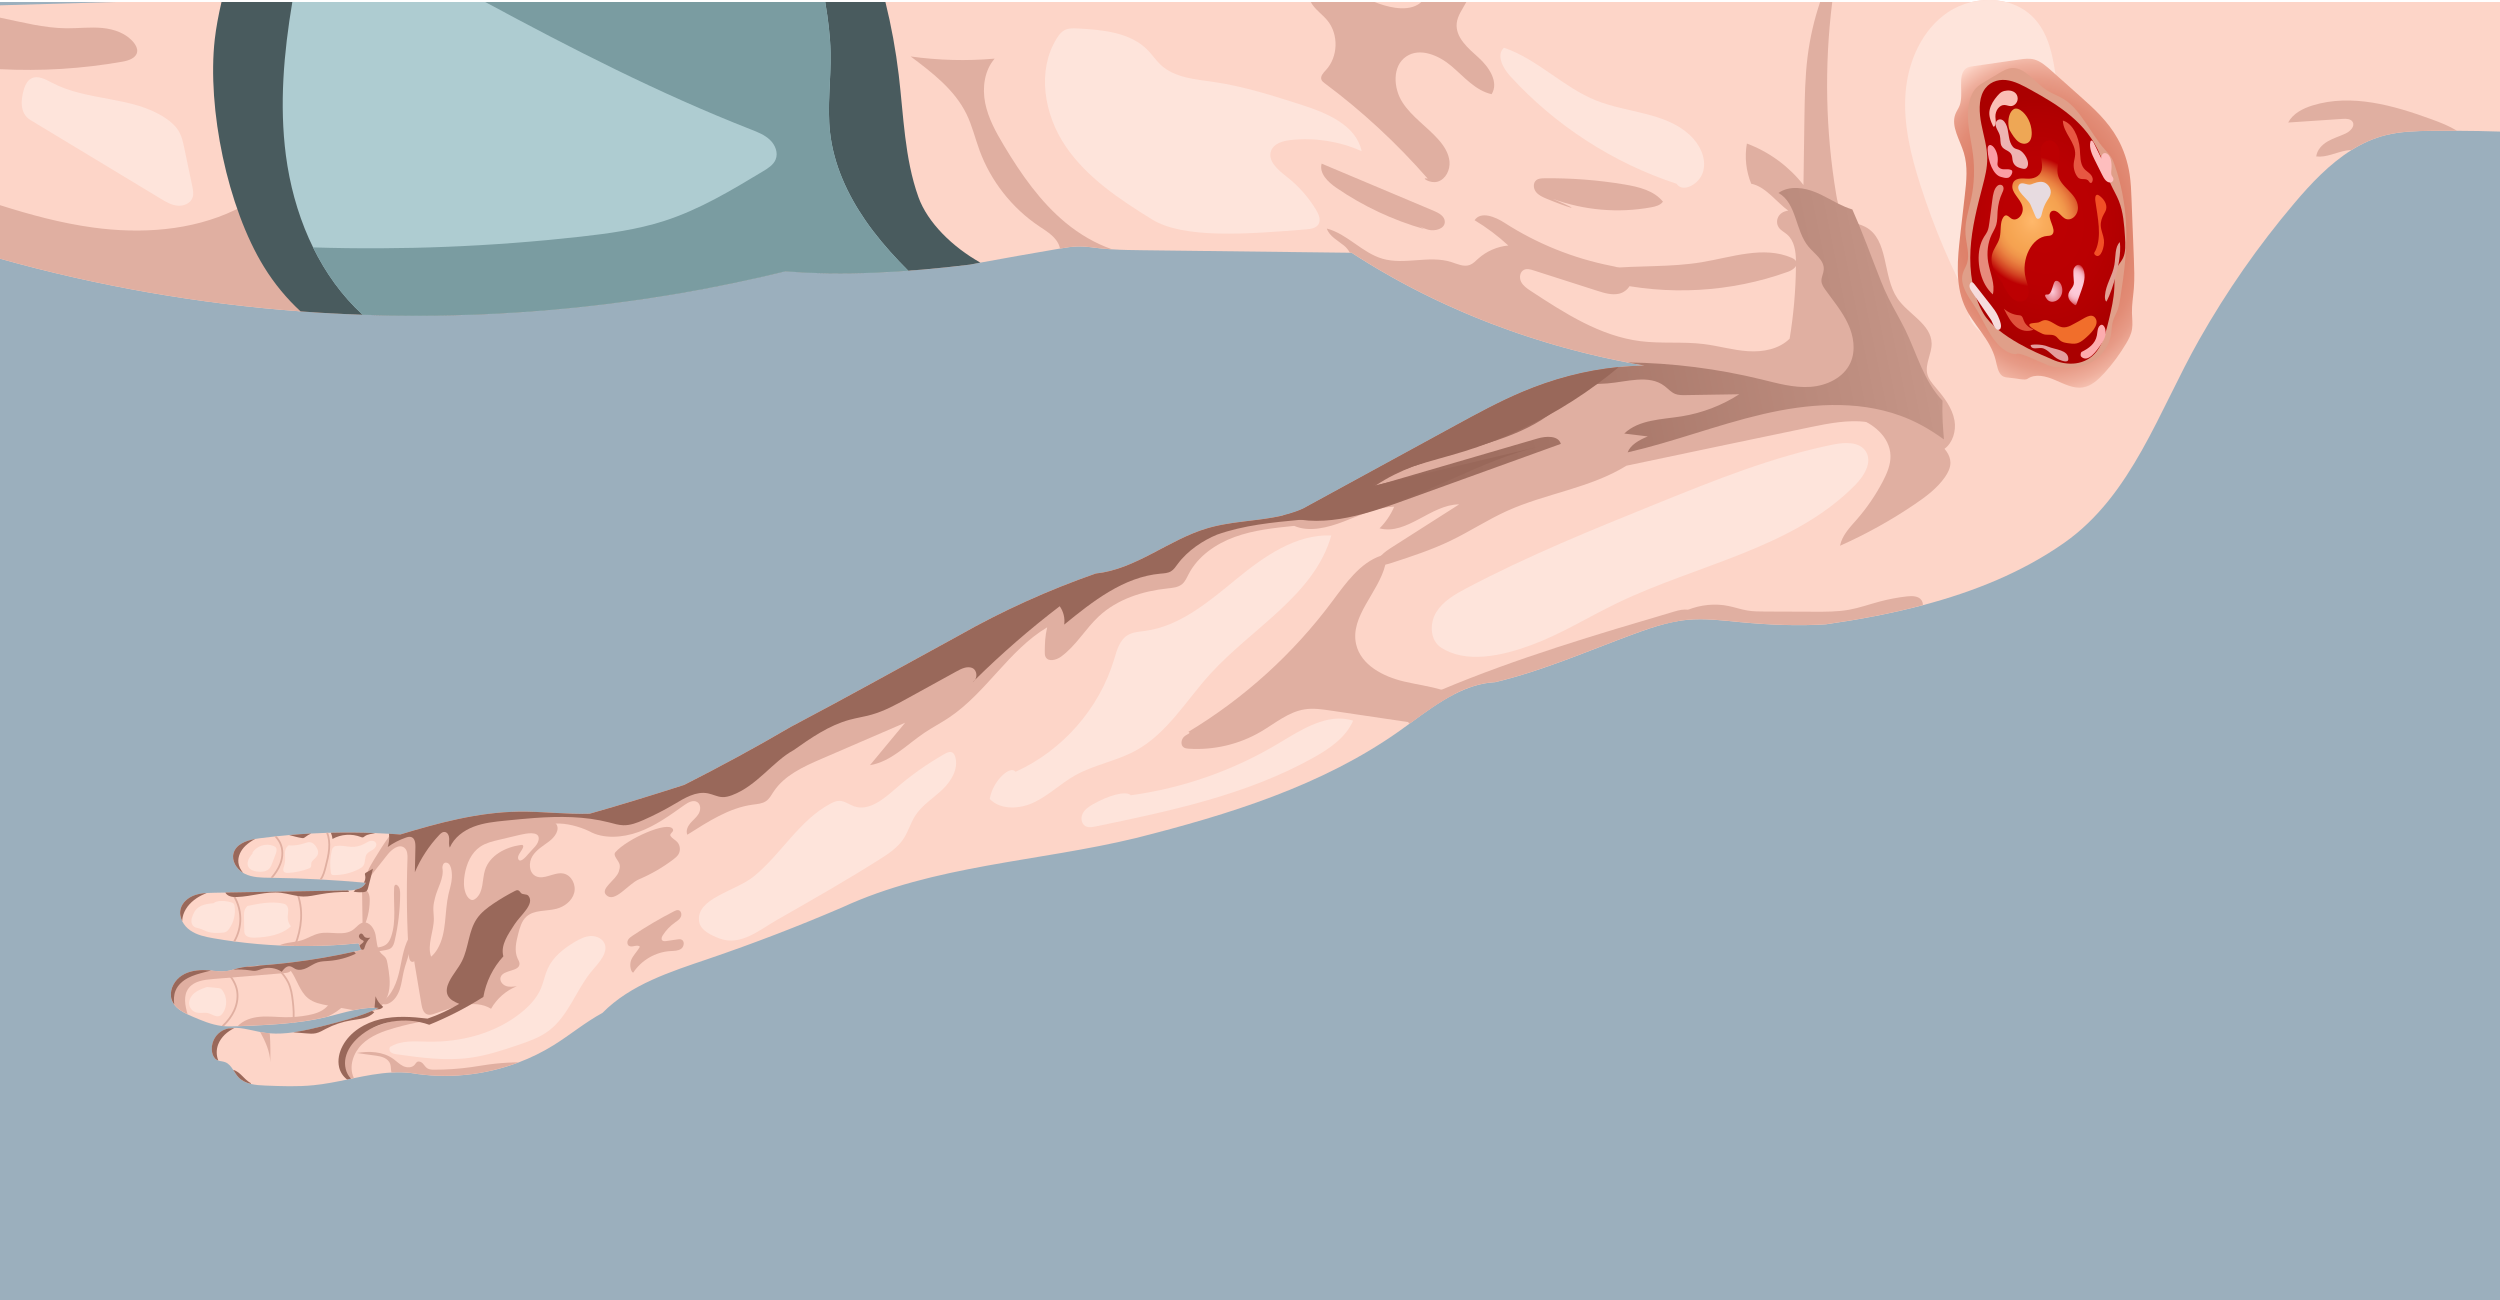 <svg width="2000" height="1040" viewBox="0 0 2000 1040" fill="none" xmlns="http://www.w3.org/2000/svg">
<g clip-path="url(#clip0_101_1289)">
<path d="M2000 1.613H0V1222.2H2000V1.613Z" fill="#9BAFBD"/>
<path d="M2000 105.267V1.613H1604.6C1595.8 -0.56 1586.31 -0.507 1577.31 1.613H91.72L0 4.267V206.96C78.867 229.053 159.48 243.067 240.48 249.093C247.907 249.653 255.333 250.133 262.76 250.547C263.64 250.587 264.507 250.653 265.387 250.693C266.267 250.747 267.147 250.8 268.013 250.827C270.56 250.96 273.107 251.093 275.64 251.213C278.133 251.333 280.627 251.453 283.107 251.533C283.147 251.547 283.213 251.547 283.253 251.533C285.533 251.627 287.813 251.707 290.093 251.787C290.36 251.8 290.64 251.8 290.907 251.813C292.013 251.867 293.107 251.907 294.213 251.933C294.467 251.947 294.733 251.96 294.973 251.947C296.587 251.987 298.227 252.04 299.84 252.08C300.64 252.107 301.427 252.12 302.227 252.133C303.573 252.173 304.933 252.213 306.28 252.24C307.6 252.267 308.933 252.293 310.267 252.32C311.64 252.347 313 252.373 314.373 252.4C317.067 252.44 319.76 252.48 322.467 252.507C330.133 252.56 337.8 252.56 345.48 252.493C347.04 252.48 348.6 252.467 350.16 252.44C350.693 252.453 351.213 252.44 351.733 252.427C351.787 252.427 351.853 252.427 351.907 252.413C353.52 252.4 355.147 252.373 356.76 252.333C357.787 252.32 358.8 252.307 359.84 252.28C360.147 252.267 360.453 252.267 360.773 252.267C361.747 252.24 362.72 252.213 363.693 252.187C365.68 252.133 367.667 252.08 369.64 252.027C370.867 251.987 372.08 251.947 373.307 251.907C373.92 251.893 374.547 251.867 375.147 251.853C377.347 251.773 379.573 251.693 381.773 251.613C383.24 251.56 384.693 251.493 386.16 251.427C387.12 251.4 388.08 251.347 389.053 251.307C389.093 251.307 389.147 251.307 389.187 251.293C389.32 251.293 389.453 251.293 389.573 251.28C390.627 251.24 391.693 251.187 392.747 251.133C394.667 251.04 396.587 250.947 398.507 250.853C401.307 250.707 404.08 250.547 406.88 250.387C407.08 250.373 407.28 250.36 407.48 250.347C407.587 250.347 407.707 250.347 407.8 250.333C409.467 250.227 411.107 250.133 412.76 250.027C413.28 250 413.787 249.947 414.32 249.92C415.747 249.827 417.173 249.733 418.613 249.64C419.027 249.613 419.467 249.587 419.893 249.547C420.853 249.467 421.813 249.4 422.787 249.347C422.813 249.347 422.84 249.333 422.893 249.333C423.947 249.253 425.013 249.187 426.067 249.107C426.173 249.093 426.293 249.08 426.4 249.08C429.173 248.853 431.96 248.64 434.733 248.413C439.267 248.04 443.813 247.653 448.333 247.227C448.787 247.187 449.227 247.147 449.68 247.093C449.773 247.093 449.867 247.093 449.96 247.067C452.36 246.84 454.76 246.613 457.147 246.373C457.827 246.32 458.48 246.24 459.16 246.173C459.627 246.133 460.08 246.08 460.547 246.027C462.373 245.853 464.213 245.653 466.027 245.453C466.547 245.413 467.053 245.347 467.573 245.293C468.893 245.16 470.227 245.013 471.547 244.853C471.547 244.853 471.56 244.853 471.573 244.853C471.92 244.827 472.293 244.773 472.667 244.733C472.693 244.733 472.72 244.733 472.76 244.72C475.027 244.467 477.28 244.2 479.533 243.947C479.92 243.907 480.28 243.853 480.667 243.813C481.107 243.76 481.56 243.707 482 243.653C482.587 243.573 483.187 243.507 483.8 243.427C486.147 243.147 488.52 242.853 490.88 242.547C491 242.533 491.133 242.52 491.253 242.507C493.853 242.173 496.44 241.827 499.027 241.48C499.48 241.427 499.947 241.36 500.413 241.307C501.96 241.107 503.493 240.88 505.027 240.653C507.373 240.333 509.733 239.987 512.08 239.653C513.387 239.467 514.693 239.267 516 239.08C516.347 239.027 516.707 238.973 517.04 238.92C518 238.773 518.96 238.627 519.92 238.48C520.147 238.467 520.36 238.427 520.573 238.387C522.907 238.04 525.267 237.667 527.6 237.293C527.787 237.267 527.973 237.24 528.147 237.2C529.84 236.933 531.533 236.653 533.2 236.373C534.907 236.093 536.6 235.813 538.307 235.533C540 235.24 541.707 234.96 543.4 234.667C545.093 234.387 546.773 234.093 548.44 233.8C549.427 233.64 550.4 233.467 551.387 233.267C552.12 233.147 552.84 233.013 553.573 232.88C554.253 232.76 554.92 232.64 555.6 232.507C555.827 232.48 556.04 232.427 556.267 232.387C557.067 232.24 557.867 232.093 558.667 231.947C563.747 231 568.827 230.053 573.907 229.04C574.453 228.933 575 228.84 575.533 228.72C578.053 228.227 580.547 227.72 583.067 227.2C584.333 226.933 585.6 226.667 586.867 226.4C590.84 225.573 594.787 224.733 598.747 223.853C600.6 223.453 602.453 223.04 604.307 222.613C604.32 222.627 604.32 222.613 604.32 222.613C605.373 222.387 606.44 222.16 607.493 221.907C607.72 221.867 607.933 221.813 608.16 221.76C608.893 221.6 609.627 221.427 610.347 221.253C613.373 220.56 616.4 219.853 619.44 219.133C619.48 219.133 619.533 219.12 619.587 219.107C622.56 218.4 625.507 217.68 628.48 216.96C642.373 218.147 656.96 218.693 672.027 218.693C674.4 218.693 676.787 218.68 679.187 218.653C679.893 218.653 680.6 218.64 681.307 218.627C682.68 218.613 684.04 218.587 685.427 218.547C685.8 218.547 686.147 218.547 686.52 218.533H686.72C686.867 218.52 687.013 218.52 687.16 218.507C687.213 218.52 687.267 218.52 687.32 218.507C688.053 218.493 688.787 218.48 689.52 218.453C690.92 218.427 692.32 218.4 693.707 218.333C693.88 218.333 694.08 218.333 694.267 218.32C694.707 218.307 695.147 218.293 695.6 218.28C695.853 218.28 696.093 218.267 696.36 218.253C696.88 218.24 697.387 218.227 697.907 218.2C698.027 218.2 698.147 218.2 698.253 218.187H698.493C698.8 218.173 699.12 218.16 699.44 218.147C700.053 218.133 700.693 218.107 701.32 218.067C701.667 218.053 702.013 218.04 702.36 218.027C704.533 217.92 706.733 217.827 708.933 217.707C709.333 217.693 709.733 217.68 710.12 217.653C711.747 217.56 713.387 217.48 715.013 217.373C715.533 217.347 716.04 217.32 716.573 217.28C716.853 217.267 717.133 217.24 717.427 217.227C718.147 217.187 718.867 217.133 719.6 217.093C719.92 217.067 720.267 217.053 720.587 217.013C722.267 216.907 723.933 216.787 725.627 216.667C725.933 216.653 726.24 216.64 726.56 216.613C732.6 216.173 738.68 215.653 744.76 215.093C747.32 214.853 749.893 214.613 752.467 214.347C755.853 214.013 759.24 213.653 762.627 213.267C767.04 212.787 771.453 212.267 775.867 211.72C778.587 211.187 781.387 210.667 784.267 210.12C803.093 206.587 825.04 202.813 847 199.013C847.307 198.96 847.627 198.907 847.947 198.853C853.027 198 858.107 197.16 863.24 197.147C868.68 197.12 874.093 197.987 879.507 198.6C882.907 198.987 886.32 199.28 889.733 199.48C889.747 199.48 889.747 199.48 889.76 199.48C897.88 199.987 906.053 200.08 914.187 200.187C969.427 200.867 1024.64 201.52 1079.87 202.2C1080.33 202.2 1080.81 202.213 1081.28 202.213C1083.2 203.467 1085.15 204.72 1087.09 205.933C1087.52 206.213 1087.95 206.48 1088.37 206.747C1090.43 208.04 1092.49 209.333 1094.57 210.6C1096.8 211.973 1099.03 213.307 1101.27 214.627C1102.13 215.147 1103 215.653 1103.88 216.16C1107.23 218.147 1110.61 220.08 1114.01 221.973C1115.49 222.8 1116.99 223.627 1118.47 224.427C1119.6 225.08 1120.73 225.693 1121.88 226.293C1123.36 227.12 1124.87 227.907 1126.37 228.693C1126.49 228.773 1126.61 228.84 1126.72 228.88C1128.19 229.653 1129.67 230.427 1131.15 231.187C1132.37 231.84 1133.59 232.453 1134.81 233.067C1136.59 233.973 1138.39 234.88 1140.19 235.76C1142.16 236.747 1144.13 237.707 1146.11 238.653C1146.21 238.707 1146.33 238.773 1146.44 238.813C1147.55 239.36 1148.68 239.907 1149.79 240.427C1152.19 241.56 1154.59 242.68 1156.99 243.76C1157.75 244.107 1158.53 244.453 1159.29 244.8C1162.43 246.24 1165.59 247.64 1168.75 248.987C1170.24 249.653 1171.76 250.293 1173.28 250.933C1175.56 251.893 1177.84 252.84 1180.12 253.787C1181.6 254.4 1183.09 254.987 1184.57 255.587C1185.73 256.053 1186.89 256.507 1188.05 256.973C1189.6 257.587 1191.15 258.2 1192.71 258.787C1193.16 258.973 1193.61 259.133 1194.08 259.32C1198.75 261.093 1203.41 262.827 1208.12 264.48C1208.27 264.533 1208.4 264.587 1208.55 264.627C1210.45 265.32 1212.37 265.973 1214.28 266.627C1214.57 266.747 1214.88 266.853 1215.17 266.933C1217.03 267.56 1218.87 268.187 1220.72 268.787C1221.89 269.187 1223.07 269.56 1224.25 269.947C1226.09 270.547 1227.95 271.147 1229.8 271.72C1231.76 272.333 1233.72 272.947 1235.68 273.533C1236.11 273.68 1236.52 273.8 1236.95 273.92C1238.15 274.293 1239.36 274.64 1240.57 275.013C1241.81 275.4 1243.04 275.747 1244.28 276.107C1246.51 276.733 1248.71 277.373 1250.93 277.987C1250.95 278 1250.96 278 1250.99 278C1253.39 278.667 1255.8 279.32 1258.21 279.96C1260.61 280.587 1263.03 281.227 1265.44 281.827C1265.44 281.827 1265.45 281.853 1265.47 281.84C1265.48 281.853 1265.48 281.853 1265.49 281.84H1265.51C1267.92 282.453 1270.33 283.067 1272.76 283.64C1274.88 284.16 1277.01 284.653 1279.13 285.133C1279.36 285.213 1279.57 285.253 1279.8 285.28C1280.64 285.507 1281.48 285.693 1282.33 285.867C1282.39 285.893 1282.47 285.907 1282.56 285.907C1284.12 286.24 1285.65 286.6 1287.21 286.933C1287.23 286.947 1287.23 286.947 1287.24 286.947C1287.39 286.987 1287.55 287.027 1287.69 287.04C1287.72 287.053 1287.73 287.067 1287.77 287.053C1290.12 287.573 1292.49 288.067 1294.87 288.56C1297.28 289.04 1299.71 289.533 1302.12 290C1302.13 289.987 1302.13 289.987 1302.15 290C1302.16 289.987 1302.16 289.987 1302.17 290H1302.19C1304.04 290.373 1305.88 290.72 1307.73 291.08C1310.33 291.56 1312.93 292.027 1315.55 292.48C1308.44 292.6 1301.47 293.013 1294.6 293.707C1267.37 296.427 1241.95 303.427 1217.93 313.547C1199.27 321.413 1181.47 331.147 1163.68 340.853C1123.28 362.893 1082.91 384.947 1042.51 406.987C1041.77 407.32 1041.04 407.653 1040.31 407.947C1039.76 408.187 1039.21 408.4 1038.68 408.613C1038.67 408.627 1038.65 408.627 1038.64 408.627C1038.33 408.76 1038.01 408.88 1037.68 409C1037.64 409.013 1037.6 409.027 1037.56 409.04C1036.99 409.267 1036.41 409.467 1035.84 409.653C1034.32 410.187 1032.8 410.667 1031.27 411.107C1030.56 411.307 1029.85 411.52 1029.13 411.693C1028.15 411.96 1027.15 412.213 1026.16 412.44H1026.15C1025.6 412.573 1025.05 412.707 1024.53 412.813C1024.01 412.933 1023.51 413.053 1022.99 413.147C1022.83 413.187 1022.67 413.227 1022.49 413.253C1021.25 413.507 1020.04 413.733 1018.8 413.96C1017.56 414.2 1016.32 414.4 1015.07 414.587C1013.81 414.787 1012.55 414.987 1011.29 415.16C1009.99 415.347 1008.68 415.533 1007.37 415.707C1005.29 415.987 1003.24 416.24 1001.17 416.48C998.84 416.773 996.493 417.053 994.16 417.347C992.253 417.587 990.347 417.827 988.453 418.093C987.707 418.2 986.96 418.293 986.187 418.413C984.8 418.613 983.44 418.827 982.08 419.067C981.027 419.227 979.973 419.413 978.92 419.613C977.747 419.84 976.573 420.053 975.4 420.293C974.28 420.533 973.16 420.773 972.053 421.04C971.88 421.067 971.707 421.12 971.52 421.173C971 421.293 970.493 421.413 969.987 421.547C969.467 421.667 968.973 421.8 968.453 421.947C967.56 422.187 966.653 422.427 965.76 422.693C934.853 431.84 908.653 455.52 876.6 458.88C839.227 471.92 802.027 488.653 766.707 508.707C723.173 532.427 678.173 557.573 632.573 581.6C605 597.773 576.4 613.28 547.387 627.987C521.387 636.333 496.64 644 471.72 651.04C452.813 651.653 433.853 649.12 414.893 649.373C382.16 649.827 350.187 658.573 320.213 667.653C318.133 667.493 316.067 667.347 313.987 667.213C313.587 667.187 313.173 667.16 312.787 667.12C312.24 667.093 311.693 667.04 311.16 667.013C307.507 666.787 303.867 666.613 300.213 666.467C288.373 665.987 276.52 665.893 264.667 666.2C263.96 666.213 263.253 666.227 262.533 666.253C262.013 666.253 261.493 666.267 260.973 666.293C256.973 666.413 252.96 666.587 248.96 666.813C243.08 667.12 237.2 667.533 231.307 668.053H231.293C227.973 668.333 224.64 668.653 221.333 669.013C220.733 669.067 220.147 669.133 219.56 669.2C215.533 669.627 211.52 670.107 207.507 670.64C206.427 670.787 205.32 670.947 204.2 671.16C204.187 671.147 204.187 671.16 204.173 671.16C196.6 672.547 188.72 675.547 186.8 682.693C185.2 688.693 189.093 694.987 194.467 698.267H194.48C194.947 698.56 195.4 698.827 195.893 699.067C201.973 702.053 209.013 702.12 215.773 702.213C215.973 702.213 216.173 702.213 216.373 702.227H216.387C217.013 702.227 217.653 702.24 218.28 702.253C230.733 702.427 243.213 702.853 255.653 703.533C256.24 703.56 256.813 703.587 257.387 703.64H257.4C268.64 704.253 279.853 705.067 291.053 706.093C291.573 706.133 292.093 706.187 292.613 706.227C291.16 709.427 288 710.987 284.44 711.747C282.547 712.147 280.52 712.32 278.587 712.4C278.213 712.413 277.867 712.413 277.493 712.427C264.32 712.653 251.16 712.853 237.973 713.08C237.44 713.093 236.92 713.093 236.387 713.107C219.64 713.387 202.88 713.667 186.133 713.947C185.533 713.947 184.907 713.96 184.307 713.973C182.933 714 181.573 714.013 180.2 714.053C177.387 714.093 174.573 714.147 171.76 714.187C169.627 714.213 167.467 714.267 165.333 714.413C162.013 714.64 158.733 715.12 155.613 716.24C150.48 718.08 145.773 721.973 144.453 727.267C143.627 730.56 144.253 733.973 145.787 737.013C147.227 739.893 149.507 742.453 152.16 744.307C157.6 748.107 164.32 749.48 170.853 750.627C176.093 751.533 181.333 752.36 186.6 753.053C187.133 753.147 187.653 753.213 188.187 753.253C199.893 754.813 211.64 755.84 223.387 756.387H223.4C227.28 756.56 231.16 756.693 235.053 756.76C235.587 756.787 236.107 756.787 236.64 756.787C237.56 756.8 238.48 756.813 239.4 756.813C242.867 756.84 246.347 756.827 249.8 756.787C252.893 756.747 255.96 756.667 259.027 756.547C260.187 756.507 261.333 756.44 262.48 756.4C262.907 756.387 263.333 756.373 263.76 756.347C264.52 756.307 265.293 756.267 266.053 756.227C266.36 756.213 266.653 756.2 266.96 756.187C267.693 756.147 268.427 756.107 269.16 756.053C269.28 756.053 269.413 756.04 269.533 756.027C270.507 755.973 271.48 755.907 272.44 755.84C272.453 755.853 272.467 755.853 272.48 755.84C272.96 755.827 273.44 755.787 273.907 755.733C273.92 755.747 273.92 755.733 273.92 755.733C274.613 755.693 275.307 755.64 276 755.587C276.4 755.56 276.8 755.533 277.173 755.48C280.4 755.227 283.613 754.933 286.827 754.613C287.08 755.227 287.32 755.853 287.56 756.467C287.96 757.453 288.333 758.44 288.72 759.427C288.827 759.667 288.907 759.88 289 760.12C287.093 760.56 285.173 761 283.267 761.413C266.947 765.04 250.44 767.88 233.853 769.933C231.813 770.187 229.747 770.413 227.707 770.64C221.48 771.333 215.267 771.92 209.027 772.373C208.707 772.4 208.4 772.413 208.067 772.453H208.053C205.427 772.64 202.787 772.84 200.173 773.107C199.307 773.2 198.427 773.293 197.56 773.413H197.453C197.44 773.427 197.44 773.427 197.427 773.427C197.427 773.427 197.427 773.413 197.413 773.413C196.547 773.52 195.68 773.653 194.827 773.8C194.053 773.933 193.267 774.067 192.493 774.227C192.4 774.24 192.307 774.253 192.2 774.28C191.867 774.36 191.52 774.427 191.2 774.507C190.867 774.587 190.507 774.653 190.173 774.747C189.52 774.907 188.88 775.08 188.253 775.267C187.6 775.44 186.973 775.613 186.333 775.8C185.107 776.12 183.893 776.453 182.653 776.68C182.387 776.733 182.107 776.787 181.84 776.827H181.827C181.52 776.88 181.213 776.933 180.88 776.973C180.6 777 180.333 777.027 180.053 777.053C180.04 777.067 180.013 777.067 180 777.053C179.973 777.067 179.947 777.067 179.907 777.067C179.747 777.093 179.587 777.107 179.427 777.107H179.32C179.2 777.12 179.08 777.12 178.973 777.12C178.493 777.16 178 777.16 177.52 777.16C177.093 777.16 176.667 777.147 176.24 777.133C175.533 777.12 174.813 777.08 174.093 777.013C173.587 776.987 173.093 776.933 172.587 776.88C172.107 776.84 171.613 776.787 171.133 776.733C170.333 776.653 169.56 776.573 168.787 776.493C168.413 776.453 168.067 776.413 167.693 776.387C160.88 775.827 153.707 776.24 147.64 779.253H147.627C146.88 779.627 146.173 780.027 145.467 780.48C139.84 784.053 135.92 790.907 136.8 797.347C136.92 798.307 137.147 799.253 137.493 800.187C137.96 801.453 138.613 802.6 139.373 803.653C141.947 807.16 145.947 809.56 150.107 811.533H150.12C151.387 812.147 152.667 812.707 153.92 813.24C161.48 816.48 169.16 819.747 177.307 820.76C177.333 820.76 177.387 820.773 177.413 820.773C178.013 820.853 178.613 820.907 179.24 820.947H179.253C182.867 821.24 186.52 821.133 190.147 821C190.587 820.987 191.027 820.973 191.467 820.96C198.76 820.667 206.08 820.373 213.373 819.933C216.52 819.747 219.667 819.533 222.8 819.28C223.253 819.253 223.707 819.227 224.173 819.16C225.627 819.04 227.08 818.907 228.52 818.773C230.28 818.613 232.053 818.427 233.8 818.227C234.307 818.187 234.8 818.12 235.307 818.067C236.76 817.907 238.213 817.733 239.68 817.52C240.88 817.36 242.107 817.2 243.307 817.027C244.96 816.773 246.613 816.52 248.267 816.253C249.693 816 251.12 815.747 252.533 815.48C255.4 814.933 258.253 814.333 261.093 813.653C261.267 813.613 261.427 813.56 261.613 813.533C261.627 813.52 261.627 813.52 261.64 813.52C268.68 811.813 275.707 809.707 282.8 808.2H282.813C288.387 807.013 293.987 806.187 299.653 806.227C300.04 806.227 300.413 806.24 300.8 806.253C300.987 806.253 301.173 806.267 301.36 806.267C301.933 806.28 302.507 806.307 303.067 806.36C302.267 806.747 301.467 807.107 300.667 807.48C300.32 807.64 299.973 807.8 299.627 807.947C298.92 808.253 298.213 808.56 297.507 808.853C296.853 809.133 296.227 809.387 295.587 809.653C295.587 809.653 295.587 809.653 295.573 809.653H295.56C295.56 809.653 295.56 809.667 295.547 809.667C284.413 814.173 272.733 817.187 261.093 820.187C252.373 822.427 243.48 824.667 234.547 825.907C228.307 826.773 222.04 827.16 215.827 826.667C213.707 826.507 211.587 826.253 209.48 825.867C209.04 825.787 208.6 825.707 208.16 825.613C199.68 823.987 190.56 821.04 182.68 822.8C182.667 822.813 182.653 822.813 182.64 822.813C180.507 823.293 178.467 824.133 176.547 825.427C171.347 828.96 168.533 835.72 169.72 841.893C170.173 844.28 171.293 846.693 173.4 847.893C173.827 848.133 174.253 848.32 174.707 848.467C176.413 849.027 178.307 849.067 180 849.693C182.933 850.747 184.8 853.213 186.547 855.88C187.893 857.933 189.173 860.133 190.84 861.893C193.44 864.64 196.827 866.2 200.52 867.12C204.32 868.067 208.427 868.293 212.333 868.453C225.213 868.96 238.16 869.467 251 868.16C259.973 867.253 268.88 865.467 277.76 863.64L280.827 862.987C280.88 862.973 280.947 862.96 281 862.96H281.093C281.533 862.853 281.947 862.773 282.387 862.667C282.4 862.68 282.413 862.68 282.413 862.667C292.68 860.56 302.933 858.573 313.173 858.04C318.307 857.733 323.44 857.8 328.587 858.387C357.413 863.373 387.533 860.293 414.88 849.947C424.68 846.24 434.12 841.613 443.013 836.067C456.2 827.867 468.187 817.8 481.987 810.307C504.493 787.467 536.493 777.36 566.827 767.04C603.08 754.693 638.853 740.907 673.72 725.933C747.187 691.96 830.747 689.387 908.88 670.4C982.853 651.68 1057.44 628.773 1119.71 584.653C1122.25 582.84 1124.81 580.987 1127.37 579.12C1127.89 578.733 1128.41 578.36 1128.95 577.973C1140 569.893 1151.23 561.667 1163.11 555.52C1173.52 550.133 1184.41 546.36 1196.13 545.747C1234.24 536.613 1270.31 520.733 1307.08 507.2C1315.31 504.187 1323.61 501.253 1332.08 499.093C1335.51 498.213 1338.97 497.44 1342.48 496.867C1344.81 496.453 1347.19 496.147 1349.57 495.907C1363.83 494.52 1378.15 496.36 1392.4 497.733C1415.67 499.96 1439.03 500.907 1460.77 499.467C1486.63 495.747 1512.8 490.893 1538.35 484.133C1579 473.387 1618.05 457.747 1651.67 434.04C1705.56 396.04 1726.92 329.04 1759.41 271.653C1781.27 233.053 1806.73 196.507 1835.39 162.653C1848.85 146.707 1863.8 130.92 1881.29 120C1889.75 114.72 1898.79 110.587 1908.57 108.133C1920.39 105.16 1932.68 104.813 1944.85 104.68C1951.77 104.587 1958.72 104.573 1965.65 104.627C1977.08 104.653 1988.55 104.88 2000 105.267Z" fill="#FDD5C8"/>
<path d="M812.387 617.453C849.907 600.547 879.48 566.84 891.333 527.427C893.48 520.293 895.56 512.293 901.853 508.307C906.08 505.627 911.32 505.387 916.28 504.707C944.427 500.813 967.333 481.053 989.333 463.067C1011.33 445.08 1036.65 427.227 1065.05 428.347C1051.52 476.173 1001.67 502.347 968.227 539.12C948.907 560.373 933.747 586.76 908.52 600.507C893.067 608.92 875.067 611.813 859.76 620.493C848.6 626.827 839.213 636.067 827.68 641.68C816.147 647.307 800.747 648.347 791.773 639.173C794.333 624.027 808.8 611.8 812.387 617.453Z" fill="#FEE4DB"/>
<path d="M575.747 750.827C569.147 748.333 560.454 744.4 559.334 737.427C556.307 718.613 588.227 713.147 603.027 701.147C625.027 683.293 639.361 656.147 664.427 642.92C666.627 641.76 668.987 640.693 671.481 640.693C675.681 640.693 679.24 643.627 683.214 645.027C694.947 649.173 706.587 639.547 715.947 631.36C728.214 620.627 741.574 611.147 755.747 603.107C757.641 602.027 759.987 600.973 761.894 602.027C763.121 602.707 763.774 604.093 764.174 605.453C767.014 615 760.987 624.987 753.747 631.827C746.507 638.667 737.667 644.08 732.267 652.44C728.481 658.307 726.627 665.267 722.761 671.08C718.001 678.253 710.561 683.147 703.281 687.733C676.481 704.653 648.934 720.347 621.387 736.04C608.014 743.653 592.494 757.16 575.747 750.827Z" fill="#FEE4DB"/>
<path d="M24.293 96C59 116.96 93.707 137.92 128.413 158.88C132.627 161.427 137.013 164.027 141.907 164.533C146.8 165.04 152.347 162.773 154.027 158.16C155.08 155.253 154.453 152.04 153.827 149.013C151.68 138.787 149.533 128.56 147.4 118.333C146.493 114 145.56 109.6 143.44 105.72C140.867 101.013 136.72 97.36 132.253 94.387C105.84 76.76 69.88 81.133 41.8 66.293C36.507 63.493 30.24 59.973 24.973 62.813C21.987 64.427 20.307 67.707 19.28 70.933C16.6 79.32 15.56 90.72 24.293 96Z" fill="#FEE4DB"/>
<path d="M904.667 636.213C946.414 630.52 986.974 616.253 1023.09 594.56C1041.44 583.547 1062.11 570.067 1082.51 576.533C1076.61 590.067 1063.59 598.973 1050.69 606.16C997.281 635.96 936.334 648.76 876.441 661.173C873.707 661.747 870.667 662.267 868.254 660.853C865.014 658.96 864.454 654.213 866.134 650.867C867.814 647.52 871.094 645.293 874.347 643.427C886.734 636.333 900.854 632.307 904.667 636.213Z" fill="#FEE4DB"/>
<path d="M1152.79 518.013C1144.01 512.267 1143.51 498.8 1148.96 489.853C1154.41 480.893 1164 475.44 1173.27 470.533C1222.56 444.493 1274.35 423.533 1326.03 402.627C1371.88 384.08 1418.05 365.427 1466.53 355.627C1475.85 353.747 1487.6 353.16 1492.68 361.2C1498.08 369.76 1491.33 380.733 1484.24 387.947C1434.08 438.907 1357.88 451.467 1293.49 482.573C1270.59 493.64 1248.84 507.28 1224.97 516.08C1201.09 524.893 1172.63 531.013 1152.79 518.013Z" fill="#FEE4DB"/>
<path d="M921.653 175.547C895.68 159.533 869.467 142.093 852.373 116.827C835.28 91.56 829.267 56.453 845.467 30.6C847.08 28.027 848.973 25.493 851.667 24.093C854.853 22.427 858.64 22.587 862.227 22.773C882.32 23.867 904.44 25.867 918.413 40.333C921.947 44 924.773 48.307 928.48 51.8C939.613 62.267 956.227 63.44 971.333 65.64C995.307 69.133 1018.49 76.587 1041.56 83.987C1061.69 90.453 1084.96 100.24 1089.31 120.933C1071.59 112.987 1051.71 109.88 1032.41 112.053C1026.24 112.747 1019.15 114.747 1016.92 120.547C1013.81 128.667 1022.43 135.987 1029.29 141.32C1038.73 148.653 1046.79 157.747 1052.93 168C1055.03 171.493 1056.89 175.973 1054.75 179.44C1052.8 182.587 1048.57 183.2 1044.88 183.507C997.4 187.373 946.973 191.16 921.653 175.547Z" fill="#FEE4DB"/>
<path d="M1341.27 147.027C1290.45 130.347 1244.09 100.32 1208.07 60.787C1202.27 54.427 1196.81 44 1203.16 38.173C1230.05 47.32 1250.52 69.853 1276.89 80.4C1301.73 90.333 1331.75 89.72 1351.53 107.733C1359.59 115.067 1365.29 126.227 1362.63 136.773C1359.96 147.32 1346.29 154.653 1341.27 147.027Z" fill="#FEE4DB"/>
<path d="M1686.11 158.493C1683.91 151.92 1679.12 146.6 1674.84 141.12C1661.68 124.28 1652.49 104.36 1648.21 83.413C1643.36 59.587 1643.89 32.52 1627.36 14.693C1621.21 8.067 1613.25 3.747 1604.61 1.6C1595.81 -0.573 1586.32 -0.52 1577.32 1.6C1570.57 3.173 1564.12 5.92 1558.41 9.747C1537.59 23.733 1526.44 49.053 1524.47 74.067C1522.49 99.08 1528.61 124.013 1536.24 147.907C1547.15 182.093 1561.27 215.28 1578.36 246.827C1567.49 251.587 1586.63 274 1608.11 276.013C1629.59 278.027 1650.08 264.213 1662.19 246.333C1674.28 228.467 1679.59 207 1684.67 186.027C1686.87 176.987 1689.04 167.347 1686.11 158.493Z" fill="#FEE4DB"/>
<path d="M312.319 837.467C320.999 832.067 332.026 833.133 342.252 833.333C368.852 833.867 396.199 826.773 416.946 810.093C423.492 804.827 429.452 798.493 432.732 790.76C434.906 785.627 435.852 780.013 438.159 774.933C442.412 765.573 450.906 758.84 459.746 753.573C463.786 751.173 468.172 748.933 472.879 748.813C477.586 748.693 482.666 751.293 483.999 755.8C484.972 759.093 483.812 762.653 482.106 765.64C479.586 770.053 475.946 773.693 472.759 777.64C460.612 792.693 454.559 812.867 439.119 824.52C431.719 830.107 422.772 833.2 413.986 836.173C401.639 840.333 389.172 844.44 376.252 846.213C356.732 848.893 336.919 846.16 317.412 843.44C315.452 843.16 313.266 842.76 312.092 841.16C310.919 839.547 312.079 836.547 312.319 837.467Z" fill="#FEE4DB"/>
<path d="M170.866 722.56C165.973 723.027 160.64 723.707 157.24 727.253C155.96 728.587 155.066 730.24 154.333 731.933C153.653 733.52 153.093 735.187 153.133 736.92C153.173 738.64 153.88 740.413 155.306 741.387C156.44 742.16 157.866 742.347 159.186 742.707C161.746 743.4 164.053 744.8 166.586 745.56C169.893 746.547 173.4 746.387 176.84 746.227C178.266 746.16 179.746 746.08 180.986 745.373C181.946 744.827 182.666 743.96 183.306 743.067C187.026 737.867 188.626 731.187 187.64 724.867C187.533 724.2 187.386 723.507 186.96 722.987C186.466 722.387 185.693 722.107 184.96 721.893C179.373 720.24 173.28 720.36 170.866 722.56Z" fill="#FEE4DB"/>
<path d="M197.414 724.893C206.747 722.933 216.361 720.973 225.721 722.707C226.801 722.907 227.921 723.173 228.787 723.853C230.121 724.907 230.601 726.747 230.587 728.453C230.574 730.16 230.174 731.84 230.147 733.547C230.094 736.253 231.027 738.96 232.721 741.067C225.121 747.973 214.214 749.733 203.947 750.133C200.774 750.253 196.814 749.773 195.734 746.787C195.454 746 195.427 745.133 195.414 744.293C195.347 740.653 195.267 737.013 195.201 733.373C195.161 731.32 195.134 729.173 196.041 727.32C196.947 725.467 199.107 724.053 197.414 724.893Z" fill="#FEE4DB"/>
<path d="M201.893 682.227C205.28 676.68 212.973 674.227 218.946 676.8C219.533 677.053 220.106 677.347 220.533 677.827C221.813 679.253 221.2 681.493 220.52 683.293C219.573 685.787 218.613 688.267 217.666 690.76C217.146 692.107 216.626 693.48 215.693 694.587C213.346 697.4 209.173 697.76 205.546 697.227C202.866 696.84 199.973 695.853 198.706 693.467C197.493 691.173 198.2 688.293 199.573 686.093C200.933 683.893 202.893 682.12 201.893 682.227Z" fill="#FEE4DB"/>
<path d="M231.506 676.36C235.452 676.533 239.426 675.987 243.172 674.747C244.879 674.187 246.666 673.467 248.439 673.813C250.279 674.187 251.706 675.64 252.772 677.187C253.919 678.853 254.826 680.867 254.426 682.853C253.999 684.96 252.252 686.48 250.692 687.96C250.026 688.587 249.346 689.28 249.106 690.16C248.759 691.387 249.279 692.867 248.506 693.88C248.132 694.36 247.532 694.613 246.972 694.827C241.746 696.84 236.186 698.013 230.586 698.293C229.266 698.36 227.719 698.267 226.972 697.187C226.199 696.067 226.719 694.56 227.132 693.267C227.799 691.187 228.132 689 228.106 686.813C228.079 684.387 227.626 681.88 228.386 679.573C229.146 677.28 231.786 675.347 231.506 676.36Z" fill="#FEE4DB"/>
<path d="M268.534 677C272.521 675.867 276.734 677.293 280.881 677.48C284.587 677.653 288.334 676.773 291.587 675C293.134 674.16 294.614 673.093 296.334 672.72C298.054 672.347 300.161 672.933 300.841 674.56C301.641 676.453 300.107 678.547 298.401 679.68C296.694 680.813 294.627 681.573 293.427 683.24C291.494 685.947 292.561 690.013 290.587 692.693C289.787 693.787 288.601 694.493 287.401 695.12C281.187 698.387 274.174 700.107 267.147 700.067C266.507 700.067 265.814 700.027 265.347 699.6C264.894 699.187 264.761 698.533 264.667 697.933C263.827 692.227 264.054 686.373 265.361 680.747C265.534 679.973 265.747 679.187 266.174 678.507C267.054 677.12 268.894 676.387 268.534 677Z" fill="#FEE4DB"/>
<path d="M165.268 789.707C161.854 790.893 158.361 792.12 155.574 794.413C152.788 796.707 150.788 800.32 151.414 803.88C151.908 806.653 154.041 809.067 156.734 809.893C159.908 810.867 163.428 809.72 166.641 810.547C169.734 811.347 172.761 813.947 175.721 812.747C176.894 812.267 177.761 811.267 178.454 810.213C181.934 804.907 181.734 797.44 177.961 792.333C177.574 791.8 177.134 791.293 176.574 790.973C175.894 790.573 175.081 790.493 174.281 790.413C172.054 790.2 169.841 789.973 167.614 789.76C166.361 789.613 164.908 789.573 165.268 789.707Z" fill="#FEE4DB"/>
<path d="M1563.61 336.48C1561.85 326.373 1555.27 317.867 1548.6 310.053C1545.83 306.787 1542.88 303.387 1541.85 299.213C1539.85 291.16 1545.45 283.067 1545.31 274.773C1545.01 259.253 1526.59 251.467 1517.88 238.627C1505.83 220.88 1511.25 191.427 1492.21 181.467C1490.53 180.587 1488.73 179.92 1486.91 179.293C1483.72 178.2 1480.48 177.173 1477.8 175.16C1473.89 172.213 1471.8 167.72 1470.49 162.893C1469.83 160.493 1469.37 158.027 1468.96 155.613C1460.45 104.787 1459.41 52.747 1465.8 1.613H1456.08C1451.35 15.667 1447.99 30.2 1446.12 44.907C1444.01 61.493 1443.79 78.253 1443.53 94.987C1443.28 112.653 1443.01 130.32 1442.77 148C1431.12 133.053 1415.25 121.44 1397.51 114.84C1395.59 125.587 1396.81 136.88 1400.99 146.987C1412.65 149.32 1421.17 161.747 1430.6 168.507C1422.29 169.533 1419.87 176.987 1422.88 181.76C1424.45 184.267 1427.31 185.587 1429.57 187.493C1435.48 192.507 1436.65 200.92 1436.76 208.813C1436.77 209.64 1436.77 210.44 1436.77 211.253C1436.77 211.787 1436.77 212.293 1436.76 212.827C1436.57 232.28 1434.88 251.72 1431.71 270.933C1423.25 279.347 1410.37 281.733 1398.47 280.96C1386.56 280.2 1374.99 276.733 1363.13 275.253C1346.31 273.147 1329.17 275.067 1312.36 272.947C1280.19 268.893 1251.83 250.613 1224.71 232.813C1221.67 230.813 1218.48 228.667 1216.87 225.4C1215.24 222.133 1215.89 217.44 1219.16 215.867C1221.53 214.72 1224.32 215.493 1226.83 216.307C1243.84 221.76 1260.87 227.2 1277.88 232.653C1283.53 234.467 1289.51 236.28 1295.28 234.96C1298.67 234.187 1301.84 231.867 1303.59 228.947C1304.83 226.893 1305.33 224.507 1304.69 222.133C1303.49 217.693 1299.24 215.413 1294.63 214.027C1294.61 214.013 1294.61 214.027 1294.6 214.027C1292.84 213.48 1291.04 213.08 1289.32 212.747C1258.88 206.773 1229.59 194.973 1203.51 178.173C1196.03 173.347 1184.61 168.76 1179.68 176.173C1189.33 181.987 1198.37 188.76 1206.64 196.4C1197.8 197.213 1189.24 200.947 1182.63 206.867C1180.48 208.787 1178.45 211 1175.75 211.987C1170.95 213.72 1165.83 211.16 1160.97 209.613C1143.39 204.053 1123.73 212.133 1106.01 206.987C1089.69 202.253 1077.87 187.133 1061.44 182.84C1063.56 189.133 1070.25 192.373 1075.36 196.587C1077.13 198.067 1078.76 200.04 1079.89 202.173C1080.36 202.173 1080.84 202.187 1081.31 202.187C1083.23 203.44 1085.17 204.693 1087.12 205.907C1087.55 206.187 1087.97 206.453 1088.4 206.72C1090.45 208.013 1092.52 209.307 1094.6 210.573C1096.83 211.947 1099.05 213.28 1101.29 214.6C1102.16 215.12 1103.03 215.627 1103.91 216.133C1107.25 218.12 1110.64 220.053 1114.04 221.947C1115.52 222.773 1117.01 223.6 1118.49 224.4C1119.63 225.053 1120.76 225.667 1121.91 226.267C1123.39 227.093 1124.89 227.88 1126.4 228.667C1126.52 228.747 1126.64 228.813 1126.75 228.853C1128.21 229.627 1129.69 230.4 1131.17 231.16C1132.4 231.813 1133.61 232.427 1134.84 233.04C1136.61 233.947 1138.41 234.853 1140.21 235.733C1142.19 236.72 1144.16 237.68 1146.13 238.627C1146.24 238.68 1146.36 238.747 1146.47 238.787C1147.57 239.333 1148.71 239.88 1149.81 240.4C1152.21 241.533 1154.61 242.653 1157.01 243.733C1157.77 244.08 1158.56 244.427 1159.32 244.773C1162.45 246.213 1165.61 247.613 1168.77 248.96C1170.27 249.627 1171.79 250.267 1173.31 250.907C1175.59 251.867 1177.87 252.813 1180.15 253.76C1181.63 254.373 1183.12 254.96 1184.6 255.56C1185.76 256.027 1186.92 256.48 1188.08 256.947C1189.63 257.56 1191.17 258.173 1192.73 258.76C1193.19 258.947 1193.64 259.107 1194.11 259.293C1198.77 261.067 1203.44 262.8 1208.15 264.453C1208.29 264.507 1208.43 264.56 1208.57 264.6C1210.48 265.293 1212.4 265.947 1214.31 266.6C1214.6 266.72 1214.91 266.827 1215.2 266.907C1217.05 267.533 1218.89 268.16 1220.75 268.76C1221.92 269.16 1223.09 269.533 1224.28 269.92C1226.12 270.52 1227.97 271.12 1229.83 271.693C1231.79 272.307 1233.75 272.92 1235.71 273.507C1236.13 273.653 1236.55 273.773 1236.97 273.893C1238.17 274.267 1239.39 274.613 1240.6 274.987C1241.84 275.373 1243.07 275.72 1244.31 276.08C1246.53 276.707 1248.73 277.347 1250.96 277.96C1250.97 277.973 1250.99 277.973 1251.01 277.973C1253.41 278.64 1255.83 279.293 1258.24 279.933C1260.64 280.56 1263.05 281.2 1265.47 281.8C1265.47 281.8 1265.48 281.827 1265.49 281.813C1265.51 281.827 1265.51 281.827 1265.52 281.813H1265.53C1267.95 282.427 1270.36 283.04 1272.79 283.613C1274.91 284.133 1277.04 284.627 1279.16 285.107C1279.39 285.187 1279.6 285.227 1279.83 285.253C1280.67 285.48 1281.51 285.667 1282.36 285.84C1282.41 285.867 1282.49 285.88 1282.59 285.88C1284.15 286.213 1285.68 286.573 1287.24 286.907C1287.25 286.92 1287.25 286.92 1287.27 286.92C1287.41 286.96 1287.57 287 1287.72 287.013C1287.75 287.027 1287.76 287.04 1287.8 287.027C1290.15 287.547 1292.52 288.04 1294.89 288.533C1297.31 289.013 1299.73 289.507 1302.15 289.973C1302.16 289.96 1302.16 289.96 1302.17 289.973C1302.19 289.96 1302.19 289.96 1302.2 289.973H1302.21C1304.07 290.347 1305.91 290.693 1307.76 291.053C1310.36 291.533 1312.96 292 1315.57 292.453C1308.47 292.573 1301.49 292.987 1294.63 293.68C1267.4 296.4 1241.97 303.4 1217.96 313.52C1199.29 321.387 1181.49 331.12 1163.71 340.827C1123.31 362.867 1082.93 384.92 1042.53 406.96C1041.8 407.293 1041.07 407.627 1040.33 407.92C1039.79 408.16 1039.24 408.373 1038.71 408.587C1038.69 408.6 1038.68 408.6 1038.67 408.6C1038.36 408.733 1038.04 408.853 1037.71 408.973C1037.67 408.987 1037.63 409 1037.59 409.013C1037.01 409.24 1036.44 409.44 1035.87 409.627C1034.35 410.16 1032.83 410.64 1031.29 411.08C1030.59 411.28 1029.88 411.493 1029.16 411.667C1028.17 411.933 1027.17 412.187 1026.19 412.413H1026.17C1025.63 412.547 1025.08 412.68 1024.56 412.787C1024.04 412.907 1023.53 413.027 1023.01 413.12C1022.85 413.16 1022.69 413.2 1022.52 413.227C1021.29 413.48 1020.07 413.72 1018.83 413.933C1017.59 414.173 1016.35 414.373 1015.09 414.56C1013.84 414.76 1012.57 414.96 1011.32 415.133C1010.01 415.333 1008.71 415.52 1007.4 415.68C1005.32 415.96 1003.27 416.213 1001.2 416.453C998.867 416.747 996.52 417.027 994.187 417.32C992.28 417.56 990.374 417.8 988.48 418.067C987.734 418.173 986.987 418.267 986.214 418.387C984.827 418.587 983.467 418.8 982.107 419.04C981.054 419.2 980 419.387 978.947 419.587C977.774 419.813 976.6 420.027 975.427 420.267C974.307 420.507 973.187 420.747 972.08 421.013C971.907 421.04 971.734 421.093 971.547 421.147C971.027 421.267 970.52 421.387 970.014 421.52C969.494 421.64 969 421.773 968.48 421.92C967.587 422.16 966.68 422.4 965.787 422.667C934.88 431.813 908.68 455.493 876.627 458.853C839.254 471.893 802.054 488.627 766.734 508.68C723.2 532.4 678.2 557.547 632.6 581.573C605.027 597.747 576.427 613.253 547.414 627.96C521.414 636.307 496.667 643.973 471.747 651.013C452.84 651.627 433.88 649.093 414.92 649.347C382.187 649.8 350.214 658.547 320.24 667.627C318.16 667.467 316.094 667.32 314.014 667.187C313.614 667.16 313.2 667.133 312.814 667.093C312.32 667.76 311.814 668.427 311.334 669.107C307.04 675 303.16 681.267 299.36 687.493C297.44 690.64 295.467 693.933 294.107 697.373V697.387C293 700.16 292.307 703.067 292.374 706.067C293.947 704.067 295.52 702.08 297.094 700.08C301.374 694.653 305.654 689.227 309.934 683.8C313.334 679.48 319.307 674.787 323.547 678.267C326.014 680.293 326.094 683.987 325.974 687.173C325.067 713.08 325.44 739.04 327.107 764.92C327.24 766.973 328.12 769.733 330.187 769.507C330.627 769.453 331.027 769.253 331.387 768.987C331.614 768.84 331.827 768.667 332.014 768.48C338.587 762.613 339.294 752.76 339.547 743.96C339.867 733.067 340.174 722.16 340.494 711.253C340.814 700.427 341.867 688.093 350.494 681.547C351.8 685.013 356.56 685.973 360.027 684.6C363.48 683.213 366.014 680.28 368.707 677.707C374 672.667 380.414 668.8 387.334 666.467C394.147 664.187 401.334 663.427 408.467 662.653C420.32 661.387 432.187 660.12 444.04 658.853C444.28 658.84 444.507 658.84 444.747 658.827C452.947 658.547 462.56 660.853 471.334 664.933C482.227 671.213 497.72 670.387 511.027 665.533C524.334 660.693 535.974 652.24 547.507 644.04C550.587 641.853 554.734 639.613 557.88 641.707C560.707 643.587 560.654 647.907 559 650.867C557.334 653.813 554.534 655.907 552.32 658.48C550.134 661.067 548.507 664.68 549.867 667.787C566.494 657.307 583.2 646.267 602.28 643.707C605.947 643.213 609.854 642.973 612.894 640.853C615.574 638.987 617.147 635.947 618.947 633.227C627.614 620.173 642.787 613.307 657.174 607.08C679.494 597.453 701.8 587.8 724.134 578.16C714.747 589.48 705.36 600.813 695.974 612.133C712.734 609.4 725.254 595.867 739.32 586.36C745.76 582.027 752.667 578.44 759.134 574.12C788.854 554.293 807.08 520.133 837.734 501.84C835.987 509.133 835.894 515.213 835.814 521.28C835.8 522.733 835.8 524.267 836.467 525.56C838.627 529.747 845.04 528.093 848.854 525.32C860.8 516.64 868.254 503.133 879.054 493.067C893.8 479.333 914.067 472.827 934.134 470.733C938.187 470.307 942.547 469.92 945.68 467.32C948.134 465.267 949.414 462.187 950.88 459.347C958.334 444.973 972.587 435.093 987.774 429.573C1002.97 424.027 1019.28 422.347 1035.36 420.707C1047.36 425.933 1062.07 422.173 1075.17 417.16C1080.45 415.147 1085.71 412.907 1091.01 410.933C1095.77 409.16 1100.59 407.587 1105.49 406.56C1108.73 405.88 1112.01 405.453 1115.35 405.36C1112.6 411.8 1108.6 417.733 1103.64 422.68C1125.53 428.373 1144.72 403.573 1167.33 403.493C1149.51 414.867 1131.67 426.24 1113.85 437.613C1110.71 439.613 1107.44 441.787 1104.93 444.48H1104.92C1103.17 446.333 1101.77 448.453 1101.01 450.92C1103.24 452.147 1105.77 452.16 1108.32 451.693C1109.99 451.387 1111.64 450.867 1113.21 450.36C1129.19 445.16 1145.2 439.92 1160.33 432.64C1175.75 425.227 1190.11 415.76 1205.68 408.72C1236.77 394.68 1272.15 390.52 1301.16 372.56C1349.35 362.36 1399.16 351.973 1448.97 341.587C1463.29 338.6 1478.65 335.773 1492.89 337.507C1492.91 337.507 1492.91 337.507 1492.91 337.507C1500.28 338.4 1507.35 340.507 1513.8 344.427C1525.84 351.76 1537.31 365.48 1550.81 361.44C1552.59 360.907 1554.21 360.067 1555.65 359.013C1562.13 354.267 1565.05 344.747 1563.61 336.48Z" fill="#E0AFA1"/>
<path d="M262.76 250.547C256.213 220.84 240.813 193.053 218.573 172.28C213.947 167.96 208.52 163.72 202.187 163.547C197.84 163.427 193.76 165.253 189.8 167.147C189.187 167.44 188.56 167.733 187.947 168.027C153.027 184.707 112.68 187.253 74.333 182C49.04 178.547 24.373 171.867 0 164.133V206.96C78.867 229.053 159.48 243.067 240.48 249.093C247.907 249.653 255.333 250.133 262.76 250.547Z" fill="#E0AFA1"/>
<path d="M107.147 34.253C101.24 26.733 91.413 23.293 81.893 22.387C72.36 21.48 62.787 22.707 53.213 22.627C35.333 22.48 17.627 17.76 0 14.12V55.347C32.773 57.053 65.747 55.04 98.053 49.32C103.013 48.44 109.027 46.427 109.72 41.44C110.08 38.84 108.747 36.32 107.147 34.253Z" fill="#E0AFA1"/>
<path d="M1483.24 333.773C1497.88 337.72 1512.03 349.4 1512.39 364.56C1512.56 371.8 1509.59 378.72 1506.24 385.133C1500.53 396.067 1493.52 406.32 1485.41 415.613C1479.88 421.947 1473.59 428.347 1472.03 436.6C1492.92 427.307 1513 416.147 1531.92 403.307C1540.88 397.213 1549.76 390.587 1555.96 381.693C1558.33 378.28 1560.33 374.387 1560.35 370.24C1560.36 363.733 1555.57 358.227 1550.47 354.213C1536.89 343.547 1519.71 338.84 1503.03 334.373C1498.27 333.107 1493.2 331.827 1488.49 333.253C1486.04 333.973 1483.2 335.333 1483.24 333.773Z" fill="#E0AFA1"/>
<path d="M1538.29 484.093C1538.33 482.707 1538.01 481.36 1537.2 480.173C1534.87 476.733 1529.89 476.64 1525.75 477.093C1518.4 477.92 1511.08 479.28 1503.93 481.187C1495.69 483.373 1487.63 486.293 1479.24 487.8C1470.13 489.427 1460.83 489.4 1451.59 489.373C1438.41 489.333 1425.25 489.267 1412.07 489.227C1407.35 489.213 1402.6 489.187 1397.92 488.413C1392.88 487.573 1388 485.867 1382.97 484.827C1372.09 482.56 1360.64 483.787 1350.29 487.84C1343.59 490.44 1337.35 494.24 1332.01 499.04C1335.44 498.16 1338.91 497.387 1342.41 496.813C1344.75 496.4 1347.12 496.093 1349.51 495.853C1363.76 494.467 1378.08 496.307 1392.33 497.68C1415.6 499.907 1438.96 500.853 1460.71 499.413C1486.57 495.72 1512.75 490.867 1538.29 484.093Z" fill="#E0AFA1"/>
<path d="M1163.08 555.48C1159.91 554.013 1156.6 552.813 1153.2 551.8H1153.19C1143.45 548.92 1133 547.52 1123.07 545.173C1106.53 541.253 1088.75 532.067 1084.92 515.507C1079.75 493.027 1102.97 473.947 1108.27 451.747C1108.93 448.987 1109.31 446.173 1109.32 443.307C1107.79 443.627 1106.32 444.027 1104.88 444.533H1104.87C1088.07 450.2 1076.6 466.587 1065.76 481.147C1034.64 522.947 995.319 558.6 950.679 585.48C953.253 586.56 949.759 587.093 947.292 589.333C944.839 591.573 944.266 596.133 947.013 597.96C948.159 598.72 949.599 598.853 950.972 598.96C971.012 600.293 991.439 595.48 1008.77 585.293C1020.15 578.613 1030.72 569.52 1043.73 567.48C1050.6 566.4 1057.61 567.427 1064.49 568.453C1083.36 571.253 1102.21 574.053 1121.07 576.853C1122.89 577.12 1124.73 577.4 1126.56 577.627V577.64C1127.33 577.747 1128.12 577.827 1128.89 577.92C1139.97 569.867 1151.19 561.627 1163.08 555.48Z" fill="#E0AFA1"/>
<path d="M310.014 770.92C309.721 769.24 309.401 767.507 308.414 766.107C307.507 764.8 306.121 763.933 305.014 762.8C301.347 759.027 301.467 753.133 300.467 747.973C299.481 742.813 295.521 737 290.374 738.093C287.201 738.773 285.201 741.813 282.601 743.72C275.107 749.24 264.427 744.747 255.334 746.733C250.387 747.813 246.067 750.787 241.227 752.253C235.427 754.013 228.614 753.8 223.414 756.347C244.734 757.333 266.027 756.72 286.841 754.573C287.574 756.413 288.294 758.253 289.014 760.067C287.107 760.507 285.187 760.947 283.281 761.36C266.961 764.987 250.454 767.827 233.867 769.88C231.827 770.133 229.761 770.36 227.721 770.587C228.281 771.107 227.894 771.32 225.907 771.027C227.307 771.64 228.507 772.453 229.614 773.4H229.627C230.747 774.373 231.747 775.493 232.641 776.707C237.534 783.387 239.747 793.133 246.361 798.533C250.801 802.16 256.694 803.36 262.347 804.387C262.414 804.4 262.507 804.413 262.587 804.427C266.054 805.08 269.534 805.707 273.001 806.333C276.267 806.933 279.534 807.533 282.774 808.133H282.787C289.481 806.707 296.214 805.813 303.041 806.293C301.201 807.173 299.347 808.013 297.481 808.8C296.827 809.08 296.201 809.333 295.561 809.6C295.721 809.6 295.867 809.587 296.027 809.56C303.627 808.44 309.201 801.293 310.921 793.813C312.667 786.307 311.334 778.493 310.014 770.92Z" fill="#E0AFA1"/>
<path d="M330.799 728.6C326.639 739.893 328.586 752.413 330.573 764.28C332.759 777.28 334.933 790.293 337.119 803.293C337.679 806.587 338.693 810.48 341.853 811.56C343.746 812.213 345.826 811.587 347.719 810.933C362.519 805.853 379.479 798.867 392.853 807.013C397.453 798.907 404.853 792.427 413.493 788.933C410.546 789.373 407.466 789.787 404.679 788.76C401.893 787.72 399.599 784.707 400.466 781.853C402.399 775.453 415.853 777.547 415.599 770.867C415.546 769.453 414.746 768.213 414.146 766.933C411.253 760.8 412.893 753.587 414.586 747.027C415.879 742.027 417.346 736.72 421.186 733.267C427.426 727.667 437.053 729.147 445.173 727.027C451.613 725.347 457.639 720.72 459.346 714.293C461.066 707.867 457.173 700 450.626 698.8C443.119 697.44 435.039 704.413 428.346 700.787C423.079 697.933 422.786 690.04 425.933 684.933C429.079 679.84 434.493 676.693 439.293 673.107C443.679 669.827 448.053 664.027 445.106 659.4C443.293 656.547 439.533 655.787 436.186 655.347C404.279 651.147 369.599 653.64 343.573 672.587C338.626 676.187 333.919 680.547 331.639 686.227C329.813 690.773 329.706 695.8 329.613 700.707C329.399 710.467 329.213 720.227 330.799 728.6Z" fill="#E0AFA1"/>
<path d="M339.04 816.973C331.16 818.36 323.36 820.16 315.666 822.36C306.226 825.053 296.64 828.56 289.626 835.413C282.613 842.267 278.84 853.32 283 862.2C281.826 863.333 279.773 863.027 278.546 861.947C277.32 860.867 276.733 859.253 276.24 857.693C273.853 849.987 273.173 840.987 277.853 834.427C281.266 829.64 286.906 827.04 292.293 824.68C307.16 818.227 323.8 812.04 339.04 816.973Z" fill="#E0AFA1"/>
<path d="M275.12 801.84C274.666 798.787 270.32 797.92 267.613 799.4C265.48 800.56 263.986 802.533 262.36 804.373C261.906 804.893 261.466 805.373 260.973 805.827C257.093 809.547 251.666 811.16 246.373 812.16C240.333 813.307 234.173 813.853 228.026 813.76C221.293 813.653 214.52 812.813 207.826 813.427C201.293 814.013 194.6 816.173 190.146 820.92C190.586 820.907 191.026 820.893 191.466 820.88C214.813 819.933 238.346 818.987 261.08 813.573C261.253 813.533 261.413 813.48 261.6 813.453C261.613 813.44 261.613 813.44 261.626 813.44C265.306 811.787 268.786 809.76 271.973 807.2C272.32 806.92 272.666 806.627 273 806.32C274.306 805.093 275.386 803.547 275.12 801.84Z" fill="#E0AFA1"/>
<path d="M233.881 769.88C231.841 770.133 229.774 770.36 227.734 770.587C221.507 771.28 215.294 771.867 209.054 772.32C202.721 772.787 196.347 773.16 190.187 774.667C187.081 775.427 184.054 776.493 180.894 776.893C176.867 777.387 172.814 776.813 168.787 776.427C168.414 776.387 168.067 776.347 167.694 776.32C160.881 775.76 153.707 776.173 147.641 779.187H147.627C143.187 784.107 139.627 789.787 137.254 796C137.094 796.413 136.934 796.84 136.801 797.28C136.921 798.24 137.147 799.187 137.494 800.12C137.961 801.387 138.614 802.533 139.374 803.587C141.947 807.093 145.947 809.493 150.107 811.467C147.961 804.333 146.534 796.373 150.907 790.56C155.187 784.867 163.147 783.827 170.227 783.24C189.254 781.653 208.267 780.067 227.281 778.493C228.721 778.373 230.201 778.24 231.481 777.573C231.921 777.333 232.307 777.053 232.641 776.72C234.387 775.067 234.654 772.387 233.881 769.88Z" fill="#E0AFA1"/>
<path d="M215.853 827.08C215.853 826.92 215.84 826.76 215.813 826.6C213.693 826.44 211.573 826.187 209.466 825.8C209.026 825.72 208.586 825.64 208.146 825.547C212.266 833.173 216.066 841.253 216.2 849.88C216.453 842.293 216.346 834.667 215.853 827.08Z" fill="#E0AFA1"/>
<path d="M190.053 790.84C188.68 785.427 185.48 780.853 181.853 776.733H181.84C181.533 776.787 181.227 776.84 180.893 776.88C180.613 776.907 180.347 776.933 180.067 776.96C183.84 781.133 187.24 785.733 188.627 791.213C189.973 796.56 189.253 802.64 186.613 808.333C184.6 812.653 181.48 816.8 177.307 820.68C177.333 820.68 177.387 820.693 177.413 820.693C178.013 820.773 178.613 820.827 179.24 820.867H179.253C183.107 817.107 186.013 813.107 187.96 808.947C190.747 802.96 191.48 796.533 190.053 790.84Z" fill="#E0AFA1"/>
<path d="M1554.01 320.547C1539.15 305.067 1533.6 283.173 1524.21 263.867C1519.97 255.16 1514.91 246.88 1510.64 238.2C1506.45 229.653 1503.05 220.76 1499.67 211.88C1495.47 200.853 1491.24 189.8 1486.91 179.28C1485.24 175.28 1483.57 171.373 1481.87 167.547C1477.92 166.4 1474.17 164.733 1470.49 162.88C1464.72 159.987 1459.09 156.627 1453.15 154.08C1443.41 149.933 1431.43 148.267 1422.76 154.373C1437.47 162.48 1436.09 184.64 1446.92 197.48C1451.8 203.253 1459.63 208.293 1459 215.813C1458.75 218.933 1456.96 221.853 1457.16 224.973C1457.33 227.56 1458.87 229.853 1460.39 231.96C1466.69 240.733 1473.73 249.107 1478.33 258.907C1482.93 268.68 1484.8 280.4 1480.33 290.253C1474.89 302.227 1461.23 308.653 1448.09 309.507C1434.97 310.36 1422.04 306.68 1409.27 303.547C1374.11 294.947 1337.99 290.387 1302.21 289.96H1302.2C1302.19 289.947 1302.19 289.947 1302.17 289.96C1304.04 290.347 1305.89 290.693 1307.76 291.04C1310.36 291.52 1312.96 291.987 1315.57 292.44C1308.47 292.56 1301.49 292.973 1294.63 293.667C1267.4 296.387 1241.97 303.387 1217.96 313.507C1199.29 321.373 1181.49 331.107 1163.71 340.813C1123.31 362.853 1082.93 384.907 1042.53 406.947C1041.8 407.28 1041.08 407.6 1040.33 407.907C1039.79 408.147 1039.24 408.36 1038.71 408.573C1038.69 408.587 1038.68 408.587 1038.67 408.587C1038.36 408.707 1038.01 408.84 1037.71 408.96C1037.67 408.973 1037.63 408.987 1037.59 409C1037.01 409.227 1036.44 409.427 1035.87 409.613C1034.35 410.147 1032.83 410.627 1031.29 411.067C1030.59 411.267 1029.88 411.48 1029.16 411.653C1028.17 411.92 1027.17 412.173 1026.19 412.4C1030.93 414.027 1035.76 415.147 1040.63 415.813C1057.11 418.133 1074.19 415.52 1090.97 410.973C1095.83 409.653 1100.67 408.16 1105.45 406.6C1111.43 404.64 1117.33 402.547 1123.13 400.453C1164.97 385.333 1206.83 370.213 1248.67 355.107C1246.69 348.267 1236.92 348.787 1230.08 350.787C1188.96 362.8 1147.81 374.813 1106.68 386.827C1104.44 387.48 1102.23 388.133 1099.99 388.787C1100.27 388.6 1100.55 388.4 1100.84 388.213C1110.23 381.907 1120.44 377.027 1131.09 372.92C1131.11 372.92 1131.13 372.907 1131.15 372.907C1150.84 365.32 1172.01 360.387 1192.12 353.933C1208.65 348.64 1224.45 342.32 1238.15 332.64C1242.91 329.267 1247.43 325.507 1251.61 321.24C1255.61 317.147 1259.37 312.587 1264.49 310.053C1268.63 308 1273.21 307.453 1277.87 307.173C1280.56 307.013 1283.25 306.947 1285.89 306.747C1301.51 305.493 1319.05 299.347 1331.57 308.773C1334.41 310.92 1336.8 313.787 1340.09 315.12C1342.71 316.16 1345.61 316.133 1348.43 316.093C1362.76 315.853 1377.11 315.627 1391.44 315.4C1377.53 324.373 1361.73 330.413 1345.4 333.053C1329.31 335.64 1311.17 335.587 1299.39 346.827C1305.67 347.6 1311.95 348.387 1318.23 349.147C1311.04 352.04 1304.28 356.053 1302.12 361.893C1338.51 353.587 1373.47 339.933 1409.8 331.44C1446.12 322.92 1485.07 319.827 1520.15 332.52C1531.69 336.693 1542.63 342.533 1555.15 351.547C1554.37 341.947 1553.59 332.347 1554.01 320.547Z" fill="url(#paint0_linear_101_1289)"/>
<path d="M234.973 800.893C234.426 796.053 233.639 790.467 231.239 785.56C229.333 781.667 226.519 778.333 223.786 775.12L222.666 776.08C225.333 779.227 228.093 782.48 229.919 786.213C232.213 790.92 232.973 796.347 233.519 801.08C234.146 806.613 234.599 812.48 233.813 818.187C234.319 818.147 234.813 818.08 235.319 818.027C236.039 812.253 235.599 806.413 234.973 800.893Z" fill="#E0AFA1"/>
<path d="M193.014 734.813C192.92 727.347 190.52 719.973 186.147 713.907C185.547 713.907 184.92 713.92 184.32 713.933C188.894 719.907 191.467 727.307 191.547 734.827C191.587 741.2 189.867 747.533 186.627 753C187.16 753.093 187.68 753.16 188.214 753.2C191.387 747.64 193.08 741.253 193.014 734.813Z" fill="#E0AFA1"/>
<path d="M237.987 713.04C237.453 713.053 236.933 713.053 236.4 713.067C239.293 719.68 240.56 727.333 240.107 735.307C239.707 742.173 238.013 749.36 235.08 756.72C235.613 756.747 236.133 756.747 236.667 756.747C239.52 749.427 241.173 742.24 241.573 735.4C242.027 727.4 240.8 719.747 237.987 713.04Z" fill="#E0AFA1"/>
<path d="M414.853 849.907C413.813 849.88 412.773 849.893 411.747 849.92C404.72 850.093 397.707 850.653 390.747 851.613C386.053 852.267 381.373 853.08 376.693 853.747C367 855.093 357.213 855.773 347.413 855.747C345.453 855.747 343.373 855.667 341.733 854.587C340.32 853.627 339.467 852.053 338.293 850.827C337.12 849.587 335.2 848.68 333.733 849.533C332.853 850.053 332.387 851.053 331.72 851.827C329.587 854.36 325.56 854.307 322.56 852.88C319.573 851.453 317.24 849 314.547 847.067C306.307 841.187 295.347 840.693 285.387 842.387C290.52 843.24 295.56 843.76 300.56 844.507C302.893 844.84 305.253 845.253 307.373 846.267C309.507 847.267 311.4 848.96 312.173 851.173C312.92 853.347 312.573 855.827 313.16 857.987C318.293 857.68 323.427 857.747 328.573 858.333C357.387 863.333 387.493 860.253 414.853 849.907Z" fill="#E0AFA1"/>
<path d="M224.814 674.133C223.907 672.24 222.68 670.56 221.36 668.987C220.76 669.04 220.174 669.107 219.587 669.173C221.107 670.893 222.507 672.72 223.494 674.76C225.694 679.387 225.72 685.307 223.507 691C222.08 694.653 219.787 698.267 216.4 702.187C217.027 702.187 217.667 702.2 218.294 702.213C220.72 699.293 223.267 695.667 224.867 691.52C227.227 685.48 227.2 679.133 224.814 674.133Z" fill="#E0AFA1"/>
<path d="M262.546 666.24C262.026 666.24 261.506 666.253 260.986 666.28C262.399 669.88 262.946 674.107 262.586 678.84C262.213 683.893 260.919 688.893 259.666 693.72C258.853 696.867 257.866 700.68 255.666 703.493C256.253 703.52 256.826 703.547 257.399 703.6H257.413C259.386 700.68 260.306 697.12 261.093 694.107C262.359 689.2 263.679 684.133 264.053 678.96C264.399 674.213 263.893 669.933 262.546 666.24Z" fill="#E0AFA1"/>
<path d="M492.321 681.76C489.921 684.533 495.147 688.347 495.774 691.947C496.081 693.72 495.601 695.533 495.054 697.253C492.867 704.04 479.961 710.827 484.907 715.947C491.707 722.987 502.307 707.2 511.321 703.387C521.054 699.267 530.268 693.92 538.681 687.52C540.214 686.347 541.761 685.107 542.761 683.453C544.601 680.427 544.174 676.2 541.774 673.6C540.161 671.84 537.801 670.813 536.467 668.827C535.147 666.84 539.428 665.507 538.348 663.373C534.761 656.267 501.601 671.08 492.321 681.76Z" fill="#E0AFA1"/>
<path d="M506.586 778.107C513.066 768.187 524.386 761.6 536.199 760.867C539.212 760.68 542.492 760.773 544.946 759.013C547.399 757.253 547.879 752.68 545.052 751.613C544.079 751.24 542.986 751.387 541.959 751.533C538.972 751.973 535.999 752.4 533.012 752.84C531.879 753 530.546 753.107 529.772 752.267C528.772 751.173 529.452 749.44 530.252 748.187C532.759 744.28 536.012 740.84 539.799 738.147C541.612 736.853 543.639 735.613 544.626 733.627C545.626 731.627 544.932 728.613 542.759 728.133C541.559 727.88 540.359 728.44 539.279 729C527.826 734.867 516.706 741.413 506.012 748.587C504.612 749.533 503.159 750.547 502.372 752.04C501.586 753.533 501.706 755.653 503.092 756.627C505.612 758.373 509.746 755.16 511.919 757.333C509.906 761.12 506.519 764.093 504.919 768.08C503.319 772.067 504.786 777.827 506.586 778.107Z" fill="#E0AFA1"/>
<path d="M289.667 713.547C289.813 723.547 289.96 733.56 290.107 743.56C293.747 736.493 295.707 728.573 295.787 720.627C295.813 718.347 295.653 715.987 294.547 714C293.44 712.013 289.613 710.147 289.667 713.547Z" fill="#E0AFA1"/>
<path d="M299.28 758.293C302.92 757.973 306.853 757.533 309.546 755.053C311.186 753.533 312.16 751.44 312.893 749.333C317.213 736.893 314.64 723.253 315.306 710.107C315.36 709.12 315.68 707.84 316.666 707.76C317.106 707.72 317.52 707.947 317.853 708.227C319.933 709.88 320.146 712.92 320.12 715.573C320.026 727.947 318.573 740.307 315.8 752.36C315.28 754.653 314.586 757.107 312.72 758.52C311.6 759.373 310.186 759.72 308.813 760.013C305.12 760.8 301.36 761.307 297.573 761.52C297.12 759.533 297.653 757.347 299.28 758.293Z" fill="#E0AFA1"/>
<path d="M305.266 801.613C313.8 796.24 317.56 785.813 319.72 775.96C321.88 766.107 323.16 755.667 328.826 747.32C330.666 757.227 325.453 766.907 323.093 776.693C321.906 781.613 321.426 786.72 319.813 791.52C318.2 796.32 315.173 800.973 310.52 802.973C308.12 803.987 304.386 803.467 305.266 801.613Z" fill="#E0AFA1"/>
<path d="M1965.6 104.6C1959.35 100.76 1952.28 98 1945.36 95.467C1914.79 84.28 1881.21 74.747 1850.09 84.333C1842.28 86.747 1834.33 90.787 1830.53 98.027C1845.08 97.053 1859.63 96.067 1874.16 95.107C1877.08 94.907 1880.64 95.013 1882.13 97.547C1884.17 101.053 1880.24 105.013 1876.56 106.773C1871.83 109.013 1866.71 110.453 1862.17 113.093C1857.64 115.72 1853.6 119.947 1853 125.147C1861.19 126.173 1868.99 121.76 1877.13 120.413C1878.51 120.187 1879.87 120.04 1881.24 119.987C1889.69 114.707 1898.73 110.573 1908.52 108.12C1920.33 105.147 1932.63 104.8 1944.8 104.667C1951.73 104.56 1958.68 104.547 1965.6 104.6Z" fill="#E0AFA1"/>
<path d="M1354.96 490.107C1353.67 488.827 1352.07 488.133 1350.33 487.84C1347.01 487.253 1343.13 488.133 1339.76 489.133C1276.81 507.707 1213.64 526.387 1153.2 551.8H1153.19C1144.27 555.547 1135.41 559.453 1126.61 563.52C1124.64 564.427 1122.39 565.707 1122.17 567.893C1122.04 569.147 1122.65 570.347 1123.27 571.467C1124.37 573.52 1125.47 575.587 1126.59 577.64V577.653C1126.84 578.133 1127.11 578.6 1127.35 579.08C1127.87 578.693 1128.39 578.32 1128.92 577.933C1139.97 569.853 1151.2 561.627 1163.08 555.48C1173.49 550.093 1184.39 546.32 1196.11 545.707C1234.21 536.573 1270.28 520.693 1307.05 507.16C1315.28 504.147 1323.59 501.213 1332.05 499.053C1335.48 498.173 1338.95 497.4 1342.45 496.827C1346.65 494.64 1350.81 492.4 1354.96 490.107Z" fill="#E0AFA1"/>
<path d="M889.76 199.467C876.333 194.84 863.706 187.413 852.719 178.36C832.239 161.48 816.826 139.267 803.173 116.493C796.746 105.773 790.573 94.613 788.133 82.333C785.706 70.067 787.546 56.36 795.719 46.907C773.346 48.88 750.746 48.293 728.52 45.16C745.8 58.12 763.693 71.787 773.173 91.2C777.72 100.48 780.08 110.653 783.653 120.36C792.666 144.92 809.639 166.493 831.386 181.053C838.013 185.493 845.666 190.053 847.733 197.76C847.826 198.107 847.906 198.467 847.986 198.84C853.066 197.987 858.146 197.147 863.28 197.133C868.72 197.107 874.133 197.973 879.546 198.587C882.946 198.96 886.346 199.253 889.76 199.467Z" fill="#E0AFA1"/>
<path d="M1139.47 183.293C1114.39 176.173 1090.48 164.947 1069 150.187C1062.36 145.627 1055.17 138.653 1057.31 130.893C1087.25 143.507 1117.19 156.107 1147.13 168.72C1151.12 170.4 1155.77 172.987 1155.85 177.32C1155.97 183.093 1148 185.28 1142.44 183.733C1136.89 182.173 1131.32 178.76 1139.47 183.293Z" fill="#E0AFA1"/>
<path d="M1182.89 46.133C1174.49 38.6 1164.31 30 1165.36 18.76C1165.96 12.48 1170.11 7.24 1173.07 1.6H1137.05C1136.24 2.36 1135.35 3.053 1134.39 3.627C1129.01 6.827 1122.37 7.08 1116.19 6.213C1110.45 5.387 1104.95 3.707 1099.57 1.6H1048.68C1049.11 2.467 1049.6 3.293 1050.16 4.053C1053.47 8.64 1058.28 11.96 1061.88 16.333C1071.08 27.507 1070.55 45.507 1060.68 56.107C1058.63 58.307 1056 61.107 1057.2 63.88C1057.68 65.013 1058.71 65.787 1059.68 66.533C1089.79 88.987 1117.49 114.653 1142.2 142.933C1135.72 141.227 1143.72 147.253 1150.17 145.307C1156.63 143.36 1160.21 135.907 1159.6 129.187C1158.99 122.48 1155.07 116.507 1150.59 111.48C1141.47 101.253 1129.53 93.52 1122.07 82.053C1114.61 70.573 1113.65 52.787 1125.03 45.173C1136.03 37.787 1151.05 44.28 1161.15 52.853C1171.24 61.427 1180.39 72.48 1193.29 75.347C1199.27 65.8 1191.28 53.667 1182.89 46.133Z" fill="#E0AFA1"/>
<path d="M1242.16 159.053C1267.16 168.267 1294.64 170.653 1320.85 165.867C1324.4 165.227 1328.25 164.24 1330.37 161.333C1323.19 152.467 1311.11 149.507 1299.85 147.613C1278.55 144.027 1256.92 142.36 1235.32 142.627C1233.12 142.653 1230.73 142.76 1229.01 144.147C1226.36 146.293 1226.61 150.653 1228.65 153.387C1230.69 156.12 1233.96 157.6 1237.11 158.907C1253.4 165.693 1270.29 171.013 1242.16 159.053Z" fill="#E0AFA1"/>
<path d="M1286.81 225.6C1334.13 236.773 1384.67 233.893 1430.4 217.413C1434.11 216.08 1438.6 212.92 1437.04 209.307C1436.36 207.733 1434.71 206.84 1433.12 206.16C1410.84 196.547 1385.55 205.72 1361.61 209.733C1336.51 213.947 1310.79 212.267 1285.45 214.773C1283.28 214.987 1280.43 216.053 1280.75 218.213C1280.88 219.08 1281.53 219.76 1282.17 220.36C1288.15 225.88 1295.65 229.72 1286.81 225.6Z" fill="#E0AFA1"/>
<path d="M780.081 543.813C779.387 544.493 778.707 545.16 778.027 545.84C778.894 545.293 779.587 544.6 780.081 543.813Z" fill="#99685A"/>
<path d="M1294.92 293.747C1294.81 293.72 1294.72 293.693 1294.61 293.667C1267.39 296.387 1241.96 303.387 1217.95 313.507C1199.28 321.373 1181.48 331.107 1163.69 340.813C1123.29 362.853 1082.92 384.907 1042.52 406.947C1041.79 407.28 1041.07 407.6 1040.32 407.907C1039.77 408.147 1039.23 408.36 1038.69 408.573C1038.68 408.587 1038.67 408.587 1038.65 408.587C1038.35 408.72 1038.03 408.84 1037.69 408.96C1037.65 408.973 1037.61 408.987 1037.57 409C1037 409.227 1036.43 409.427 1035.85 409.613C1034.33 410.147 1032.81 410.627 1031.28 411.067C1030.57 411.267 1029.87 411.48 1029.15 411.653C1028.16 411.92 1027.16 412.173 1026.17 412.4H1026.16C1025.61 412.533 1025.07 412.667 1024.55 412.773C1024.03 412.893 1023.52 413.013 1023 413.107C1022.84 413.147 1022.68 413.187 1022.51 413.213C1021.28 413.467 1020.05 413.707 1018.81 413.92C1017.57 414.16 1016.33 414.36 1015.08 414.547C1013.83 414.747 1012.56 414.947 1011.31 415.12C1010 415.32 1008.69 415.507 1007.39 415.667C1005.31 415.947 1003.25 416.2 1001.19 416.44C998.854 416.733 996.507 417.013 994.174 417.307C992.267 417.547 990.36 417.787 988.467 418.053C987.72 418.16 986.974 418.253 986.2 418.373C984.814 418.573 983.454 418.787 982.094 419.027C981.04 419.187 979.987 419.373 978.934 419.573C977.76 419.8 976.587 420.013 975.414 420.253C974.294 420.493 973.174 420.733 972.067 421C971.894 421.027 971.72 421.08 971.534 421.133C971.014 421.253 970.507 421.373 970 421.507C969.48 421.627 968.987 421.76 968.467 421.907C967.574 422.147 966.667 422.387 965.774 422.653C934.867 431.8 908.667 455.48 876.614 458.84C839.24 471.88 802.04 488.613 766.72 508.667C723.187 532.387 678.187 557.533 632.587 581.56C605.014 597.733 576.414 613.24 547.4 627.947C521.4 636.293 496.654 643.96 471.734 651C452.827 651.613 433.867 649.08 414.907 649.333C382.174 649.787 350.2 658.533 320.227 667.613C318.147 667.453 316.08 667.307 314 667.173C313.6 667.147 313.187 667.12 312.8 667.08C312.254 667.053 311.707 667 311.174 666.973C311.267 667.68 311.307 668.387 311.32 669.093C311.427 671.96 311.04 674.84 310.174 677.6C314.587 674.413 319.48 671.88 324.627 670.107C326.067 669.6 327.667 669.16 329.107 669.68C331.96 670.693 332.387 674.493 332.334 677.52C332.28 680.027 332.214 682.507 332.174 685C332.067 689.267 331.974 693.533 331.88 697.8C336.56 686.84 343.174 676.707 351.334 668.04C351.68 667.653 352.067 667.28 352.467 666.92L352.48 666.907C353.2 666.293 354 665.773 354.88 665.613C355.16 665.56 355.454 665.533 355.747 665.573C358.134 665.8 359.32 668.6 359.36 670.987C359.414 673.373 358.867 675.867 359.84 678.04C363.294 670.08 370.8 664.467 378.88 661.373C386.974 658.267 395.72 657.373 404.334 656.507C412.054 655.733 419.854 654.947 427.627 654.387C447.76 652.947 467.934 652.933 487.374 657.96C491.094 658.933 494.8 660.08 498.64 660.2C504.267 660.347 509.68 658.24 514.84 655.973C523.227 652.28 531.4 648.093 539.28 643.427C547.654 638.48 556.827 632.76 566.36 634.68C570.267 635.453 573.92 637.507 577.894 637.68C580.547 637.8 583.147 637.08 585.627 636.147C605.547 628.707 618.334 609.173 634.907 600.107C648.827 590.307 663.134 580.36 679.534 575.853C685.414 574.253 691.454 573.373 697.334 571.707C707.48 568.84 716.827 563.72 726.08 558.627C739.187 551.427 752.267 544.213 765.374 537.013C769.147 534.933 773.52 532.813 777.574 534.28C780.867 535.467 782.267 540.4 780.054 543.813C801.36 522.813 824 503.133 847.774 484.987C850.774 489.187 852.094 494.573 851.36 499.693C874.227 481 899.014 461.507 928.414 458.92C931.267 458.667 934.267 458.547 936.734 457.08C939.027 455.733 940.534 453.387 942.12 451.253C950.267 440.2 962.6 432.307 973.534 427.747C995.027 420.147 1017.79 417.933 1040.59 415.8C1057.91 414.2 1075.28 412.627 1092.16 408.773C1140.59 397.733 1183.31 368.36 1231.71 357.107C1190.01 367 1148.33 376.92 1106.65 386.813C1104.71 387.28 1102.76 387.733 1100.81 388.2C1098.2 388.827 1095.59 389.453 1092.97 390.067C1104.72 382.387 1117.69 377.213 1131.07 372.907C1131.08 372.907 1131.11 372.893 1131.12 372.893C1144.49 368.573 1158.24 365.16 1171.63 361C1178.52 358.853 1185.35 356.493 1192.09 353.92C1207.92 347.933 1223.32 340.8 1238.12 332.627C1251.89 325.027 1265.2 316.507 1277.84 307.16C1283.69 302.88 1289.39 298.387 1294.92 293.747Z" fill="#99685A"/>
<path d="M280.799 862.947C276.573 858.707 275.186 852.04 276.466 846.133C277.866 839.787 281.919 834.28 286.759 829.907C301.719 816.427 324.426 813.08 343.386 819.813C358.466 813.707 372.959 806.24 386.693 797.533C388.786 785.493 394.399 774.067 402.679 765.067C400.239 755.987 406.666 747.24 411.733 739.347C416.279 732.267 428.093 723.227 422.733 716.653C421.306 714.907 418.146 716.027 416.693 714.307C416.013 713.493 415.439 712.48 414.426 712.213C413.559 711.973 412.666 712.387 411.866 712.8C406.013 715.8 400.346 719.133 394.893 722.8C389.866 726.187 384.919 729.933 381.506 734.933C374.693 744.893 374.973 758.133 369.546 768.92C366.639 774.68 362.173 779.573 359.319 785.373C357.666 788.72 356.613 792.747 358.146 796.147C359.759 799.747 363.746 801.573 367.399 803.093C359.306 807.853 350.799 811.907 342.013 814.893C329.453 813.36 316.573 812.507 304.253 815.413C291.946 818.307 280.119 825.453 274.146 836.613C271.333 841.867 269.919 848.053 271.306 853.853C272.213 857.707 274.533 861.293 277.706 863.587L280.799 862.947Z" fill="#99685A"/>
<path d="M298.401 694.92C296.534 695.973 294.681 697.053 292.827 698.107C292.534 698.267 292.227 698.453 292.067 698.76C291.801 699.227 291.974 699.8 292.107 700.333C292.574 702.293 292.187 704.427 291.067 706.067C291.587 706.107 292.107 706.16 292.627 706.2C291.174 709.4 288.014 710.96 284.454 711.72C283.921 712.253 283.401 712.8 282.867 713.333C285.401 713.813 288.001 713.933 290.574 713.72C291.467 713.627 292.414 713.493 293.121 712.92C293.961 712.24 294.267 711.12 294.534 710.08C295.814 705.027 297.107 699.973 298.401 694.92Z" fill="#99685A"/>
<path d="M296.268 750.12C294.654 750.387 292.748 750.56 291.588 749.4C290.774 748.587 290.428 747.227 289.334 746.893C288.054 746.507 286.868 748.133 287.188 749.427C287.494 750.733 288.734 751.6 289.961 752.147C290.348 752.307 290.788 752.52 290.908 752.907C291.068 753.427 290.601 753.907 290.188 754.253C289.321 754.96 288.454 755.68 287.588 756.4C287.988 757.387 288.361 758.373 288.748 759.36C289.308 759.68 289.934 759.96 290.548 759.747C291.308 759.453 291.574 758.52 291.788 757.72C292.561 754.867 294.121 752.2 296.268 750.12Z" fill="#99685A"/>
<path d="M306.521 805.467C303.747 803.307 301.614 800.32 300.441 797C300.174 800.04 299.921 803.107 299.641 806.16C300.774 806.173 301.921 806.213 303.054 806.293C302.254 806.68 301.454 807.04 300.654 807.413C302.387 807.84 305.187 807.36 306.521 805.467Z" fill="#99685A"/>
<path d="M187.466 822.493C185.866 822.533 184.226 822.587 182.64 822.747C182.626 822.76 182.613 822.76 182.6 822.76C180.466 823.24 178.426 824.08 176.506 825.373C171.306 828.907 168.493 835.667 169.68 841.84C170.133 844.227 171.253 846.64 173.36 847.84C173.786 848.08 174.213 848.267 174.666 848.413C172.96 844.4 172.973 839.573 174.573 835.44C176.84 829.64 181.84 825.187 187.466 822.493Z" fill="#99685A"/>
<path d="M200.839 866.547C197.639 865.027 195.319 862.16 192.733 859.72C190.933 858.04 188.826 856.48 186.506 855.827C187.853 857.88 189.133 860.08 190.799 861.84C193.399 864.587 196.786 866.147 200.479 867.067C200.613 866.907 200.733 866.733 200.839 866.547Z" fill="#99685A"/>
<path d="M168.8 776.413C168.426 776.373 168.08 776.333 167.706 776.307C160.893 775.747 153.72 776.16 147.653 779.173H147.64C146.893 779.547 146.186 779.947 145.48 780.4C139.853 783.973 135.933 790.827 136.813 797.267C136.933 798.227 137.16 799.173 137.506 800.107C137.973 801.373 138.626 802.52 139.386 803.573C138.92 799.773 139 796 140.44 792.493C142.266 788.067 146.053 784.667 150.293 782.413C154.533 780.173 159.2 778.933 163.84 777.707C165.48 777.293 167.146 776.867 168.8 776.413Z" fill="#99685A"/>
<path d="M284.601 762.973C284.254 762.347 283.801 761.8 283.294 761.36C266.974 764.987 250.467 767.827 233.881 769.88C231.841 770.133 229.774 770.36 227.734 770.587C221.507 771.28 215.294 771.867 209.054 772.32C208.734 772.347 208.427 772.36 208.094 772.4H208.081C204.587 773.08 201.054 773.48 197.481 773.36C197.467 773.373 197.454 773.373 197.441 773.36C195.001 773.667 192.587 774.093 190.187 774.68C188.894 775 187.614 775.373 186.334 775.72C190.907 775.413 195.507 775.613 200.027 776.307C201.454 776.533 202.894 776.813 204.334 776.653C206.107 776.48 207.774 775.667 209.494 775.12C214.774 773.427 220.827 774.307 225.414 777.453C226.534 775.867 227.947 774.147 229.614 773.373H229.627C230.374 773.04 231.174 772.893 232.027 773.04C233.601 773.293 234.827 774.48 236.267 775.173C239.201 776.56 242.707 775.707 245.601 774.28C248.507 772.84 251.161 770.853 254.254 769.867C257.067 768.973 260.067 768.96 262.987 768.733C270.481 768.187 277.854 766.213 284.601 762.973Z" fill="#99685A"/>
<path d="M299.387 809.867C298.88 809.293 298.24 808.96 297.507 808.787C296.854 809.067 296.227 809.32 295.587 809.587C295.587 809.587 295.587 809.587 295.574 809.587H295.56C295.56 809.587 295.56 809.6 295.547 809.6C284.414 814.107 272.734 817.12 261.094 820.12C252.374 822.36 243.48 824.6 234.547 825.84C238 826.133 241.454 826.413 244.92 826.707C247.52 826.933 250.187 827.147 252.734 826.587C255.574 825.96 258.107 824.427 260.68 823.067C267 819.733 273.88 817.44 280.947 816.267C287.467 815.187 294.88 814.76 299.387 809.867Z" fill="#99685A"/>
<path d="M165.346 714.36C162.026 714.587 158.746 715.067 155.626 716.187C150.493 718.027 145.786 721.92 144.466 727.213C143.639 730.507 144.266 733.92 145.799 736.96C145.799 735.947 145.893 734.933 146.079 733.947C147.306 727.547 151.853 722.173 157.279 718.56C159.826 716.88 162.546 715.52 165.346 714.36Z" fill="#99685A"/>
<path d="M279.119 713.56C279.039 713.107 278.853 712.707 278.586 712.36C278.213 712.373 277.866 712.373 277.493 712.387C264.319 712.613 251.159 712.813 237.973 713.04C237.439 713.053 236.919 713.053 236.386 713.067C219.639 713.347 202.879 713.627 186.133 713.907C185.533 713.907 184.906 713.92 184.306 713.933C182.933 713.96 181.573 713.973 180.199 714.013C180.906 715.267 182.119 716.253 183.466 716.813C185.359 717.613 187.466 717.667 189.519 717.613C201.333 717.227 212.959 712.893 224.706 714.24C230.759 714.933 236.653 717.12 242.746 717.227C247.093 717.28 251.399 716.267 255.666 715.507C263.426 714.093 271.279 713.453 279.119 713.56Z" fill="#99685A"/>
<path d="M204.174 671.133C196.601 672.52 188.721 675.52 186.801 682.667C185.201 688.667 189.094 694.96 194.467 698.24C192.521 695.867 191.081 693.187 190.721 690.16C190.121 685.16 192.694 680.173 196.307 676.68C198.627 674.44 201.334 672.693 204.174 671.133Z" fill="#99685A"/>
<path d="M248.974 666.8C243.094 667.107 237.214 667.52 231.32 668.04C234.667 668.867 238.027 669.92 241.44 670.427C241.907 670.507 242.414 670.56 242.88 670.427C243.414 670.28 243.84 669.907 244.28 669.573C245.72 668.44 247.307 667.533 248.974 666.8Z" fill="#99685A"/>
<path d="M300.226 666.453C288.386 665.973 276.533 665.88 264.68 666.187C265.373 667.76 265.826 669.44 266 671.16C272.853 667.32 281.44 666.747 288.746 669.627C289.173 669.8 289.626 670 290.093 669.947C290.786 669.893 291.32 669.373 291.866 668.96C294.2 667.24 297.44 667.227 300.226 666.453Z" fill="#99685A"/>
<path d="M784.307 210.093C762.12 197.68 742.027 178.093 734.72 157.613C723.6 126.467 722.92 92.747 718.987 59.907C716.64 40.293 713.08 20.8 708.333 1.613H177.2C174.747 12.093 172.867 22.307 171.813 31.453C165.56 86.68 181.973 166.107 211.133 213.413C219.627 227.213 229.48 238.96 240.467 249.107C370.773 258.84 502.04 247.947 628.48 216.973C673 220.8 724.653 218 775.893 211.707C778.627 211.173 781.427 210.64 784.307 210.093Z" fill="#495B5E"/>
<path d="M726.6 216.587C716.626 206.587 707.119 196.16 698.546 184.92C696.413 182.12 694.36 179.293 692.36 176.387C677.813 155.347 666.946 131.52 664.066 106.187C661.639 84.92 664.893 63.44 664.466 42.04C664.186 28.787 662.519 15.64 660.333 2.587C660.279 2.267 660.226 1.933 660.173 1.613H233.853C227.039 42.32 223.413 83.573 228.719 124.347C231.693 147.053 237.733 169.72 247.066 190.693C248.146 193.12 249.266 195.52 250.453 197.893C260.399 218.187 273.559 236.653 290.119 251.773C404.026 255.733 518.106 244 628.506 216.947C651.266 218.907 675.893 219.12 701.36 218.04C709.693 217.693 718.12 217.2 726.6 216.587Z" fill="#AECCD1"/>
<path d="M353.921 694.373C355.388 702.373 350.028 710.16 348.081 718.053C347.468 720.56 346.841 723.08 346.708 725.653C346.548 728.733 347.068 731.8 347.081 734.88C347.134 745.16 341.508 755.613 344.868 765.333C346.921 763.653 348.561 761.533 349.921 759.267C357.601 746.347 355.468 730.053 358.788 715.4C359.788 710.987 361.308 706.64 361.494 702.12C361.681 697.6 361.054 689.947 356.521 690.093C354.188 690.16 353.801 693.72 353.921 694.373Z" fill="#FDD5C8"/>
<path d="M381.079 718.413C386.973 713.107 385.639 703.693 387.986 696.12C391.653 684.347 404.426 677.653 416.639 675.973C417.239 675.893 417.959 675.853 418.346 676.32C418.773 676.827 418.573 677.587 418.333 678.2C417.159 681.333 413.133 684.72 414.813 687.613C416.399 690.347 420.666 685.6 422.666 683.16C425.906 679.2 431.319 675.4 430.959 670.307C430.573 664.947 421.279 666.627 416.039 667.853C410.426 669.187 404.799 670.507 399.186 671.84C393.986 673.067 388.639 674.36 384.213 677.347C376.959 682.227 373.213 690.987 371.759 699.6C370.919 704.547 370.746 709.773 372.493 714.48C373.213 716.413 374.319 718.307 376.053 719.413C377.813 720.52 379.319 720 381.079 718.413Z" fill="#FDD5C8"/>
<path d="M726.599 216.587C716.626 206.587 707.119 196.16 698.546 184.92C696.413 182.12 694.359 179.293 692.359 176.387C677.813 155.347 666.946 131.52 664.066 106.187C661.639 84.92 664.893 63.44 664.466 42.04C664.186 28.787 662.519 15.64 660.333 2.587C660.279 2.267 660.226 1.933 660.173 1.613H388.186C457.306 38.907 527.279 74.76 600.479 103.467C605.999 105.613 611.666 107.84 615.919 111.867C620.199 115.893 622.746 122.293 620.479 127.667C618.706 131.92 614.479 134.587 610.493 136.987C585.199 152.24 559.639 167.653 531.413 176.733C509.639 183.747 486.746 186.84 463.986 189.387C393.119 197.28 321.693 200.147 250.439 197.92C260.386 218.213 273.546 236.68 290.106 251.8C404.013 255.76 518.093 244.027 628.493 216.973C651.253 218.933 675.879 219.147 701.346 218.067C709.693 217.693 718.119 217.2 726.599 216.587Z" fill="#7A9CA1"/>
<path d="M1621.88 303.12C1628.4 298.667 1636.69 300.893 1644.03 304.027C1651.36 307.16 1658.91 311.16 1666.37 309.947C1672.96 308.88 1678.55 303.827 1683.49 298.413C1689.93 291.373 1695.77 283.44 1700.91 274.8C1702.99 271.293 1705 267.547 1705.65 263.133C1706.28 258.973 1705.65 254.573 1705.56 250.28C1705.43 243.653 1706.59 237.213 1707.09 230.667C1707.71 222.8 1707.4 214.773 1707.09 206.8C1706.47 190.867 1705.84 174.92 1705.21 158.987C1704.96 152.493 1704.71 145.973 1703.73 139.533C1702.21 129.387 1698.91 119.533 1694.13 110.96C1686.33 96.907 1675.03 86.76 1663.99 76.933C1656.44 70.213 1648.89 63.493 1641.35 56.773C1637.08 52.973 1632.65 49.08 1627.67 47.653C1623.56 46.467 1619.36 47.053 1615.27 47.653C1602.93 49.44 1590.6 51.213 1578.27 53C1576.25 53.293 1574.16 53.613 1572.48 54.987C1565.77 60.44 1571.16 75.12 1567.72 84.36C1566.75 86.96 1565.09 89.027 1564.16 91.653C1560.76 101.2 1567.88 111.867 1571.03 122.107C1574.4 133.04 1573.15 144.947 1571.85 156.213C1570.61 166.96 1569.37 177.707 1568.15 188.453C1566.04 206.8 1564.12 226.72 1571.24 243.653C1578.05 259.853 1592.2 270.693 1596.52 288.08C1597.65 292.667 1598.39 298.133 1601.64 300.6C1603.24 301.8 1605.12 301.973 1606.93 302.12C1613.21 302.587 1619.83 304.52 1621.88 303.12Z" fill="url(#paint1_radial_101_1289)"/>
<path d="M1638.24 292.12C1641.48 293.4 1644.84 293.733 1648.16 293.92C1656.71 294.4 1665.43 293.867 1673.12 289.733C1680.81 285.6 1687.39 277.373 1688.96 266.733C1689.45 263.373 1689.47 259.813 1690.4 256.64C1691.2 253.933 1692.63 251.653 1693.67 249.093C1695.04 245.68 1695.69 241.813 1696.31 238C1699.52 217.933 1702.03 197.373 1700.69 176.587C1699.75 161.787 1696.84 147.04 1692.13 133.173C1691.25 130.573 1690.29 127.96 1688.89 125.733C1687.45 123.427 1685.61 121.587 1683.88 119.64C1672.45 106.84 1664.77 87.973 1651.27 79.427C1646.75 76.56 1641.81 75.053 1637.32 72.133C1628.11 66.16 1620.2 54.187 1610.17 54.4C1606.09 54.493 1602.36 56.68 1598.75 58.84C1595.05 61.04 1591.36 63.253 1587.67 65.453C1585.27 66.893 1582.83 68.347 1580.81 70.52C1575.43 76.32 1573.84 86.333 1574.39 95.653C1574.92 104.987 1577.24 114.133 1578.39 123.427C1579.85 135.28 1579.39 147.373 1577.01 158.667C1575.04 168.107 1571.72 177.36 1572.4 187.307C1572.93 195.133 1575.89 203.387 1573.69 210.48C1572.76 213.507 1570.95 215.96 1570.15 219.053C1567.8 228.147 1574.59 237.147 1579.61 244.907C1584.59 252.6 1588.32 261.493 1593.37 269.107C1598.43 276.72 1605.39 283.24 1612.92 283.36C1614.81 281.04 1629.93 288.84 1638.24 292.12Z" fill="#E09F89"/>
<path d="M1634.64 284.427C1634.64 284.427 1598.05 269.893 1586.76 250.813C1578.12 236.227 1575.4 217.267 1576.41 199.653C1577.43 182.04 1581.81 165.333 1586.11 148.813C1587.99 141.587 1589.88 134.187 1589.79 126.4C1589.68 117.253 1586.85 108.347 1585.09 99.347C1583.33 90.347 1582.77 80.24 1586.75 72.973C1590.57 65.973 1597.87 63.307 1604.73 64.027C1611.6 64.747 1618.2 68.36 1624.64 71.92C1646.16 83.787 1669.49 97.76 1680.39 124.533C1683.43 132.013 1685.32 140.147 1688.63 147.453C1690.67 151.947 1693.21 156.08 1695.07 160.693C1698.65 169.653 1699.36 179.8 1700 189.627C1700.37 195.44 1700.68 201.693 1698.39 206.493C1697.05 209.28 1694.96 211.32 1693.64 214.12C1691.41 218.853 1691.73 224.933 1691.45 230.587C1691.04 239.12 1689.13 247.293 1687.23 255.36C1685.01 264.64 1682.61 274.24 1677.39 281.053C1668.65 292.427 1653.87 293.16 1641.53 287.453C1637.85 285.773 1634.64 284.427 1634.64 284.427Z" fill="url(#paint2_radial_101_1289)"/>
<path d="M1593.07 256.293C1588.99 250.173 1582.79 241.2 1577.65 233.653C1576.76 232.333 1575.83 230.92 1575.61 229.24C1575.4 227.56 1576.31 225.64 1577.63 225.813C1578.41 225.92 1579.07 226.707 1579.65 227.453C1580.99 229.16 1582.32 230.853 1583.65 232.56C1586.64 236.373 1589.63 240.187 1592.6 243.987C1594.72 246.68 1596.85 249.44 1598.35 252.733C1599.84 256.04 1602.19 261.72 1599.75 263.493C1596.43 265.88 1593.79 257.387 1593.07 256.293Z" fill="#F6DCDD"/>
<path d="M1638.39 277.28C1644.05 279.787 1654.8 279.773 1654.65 287.307C1654.59 290.573 1649.68 288.707 1647.21 287.667C1642.24 285.56 1638.44 279.04 1633.29 278.453C1630.2 278.107 1625.37 280.16 1624.51 276.28C1624.33 275.467 1633.25 275.013 1638.39 277.28Z" fill="#E39D9D"/>
<path d="M1665.4 281.467C1670.57 278.92 1676.17 275.28 1677.52 268.333C1677.91 266.36 1677.91 264.213 1678.59 262.4C1679.27 260.587 1681.05 259.067 1682.45 260.2C1684.32 261.72 1684.81 265.107 1684.39 267.76C1683.96 270.413 1682.68 272.667 1681.33 274.707C1677.25 280.84 1670.53 290.427 1665.08 285.453C1663.99 284.467 1664.55 281.893 1665.4 281.467Z" fill="#FDACAE"/>
<path d="M1695.89 193.693C1691.83 197.413 1692.59 205.427 1691.52 211.813C1690.07 220.627 1684.56 227.6 1683.96 236.653C1683.85 238.24 1683.97 240.053 1684.89 241.213C1685.81 242.373 1698.11 211.493 1695.89 193.693Z" fill="#E2A094"/>
<path d="M1689.8 141.133C1688.31 139.293 1689.28 136.027 1689.25 133.467C1689.24 130.907 1689.08 128.213 1688.05 125.92C1687.03 123.627 1684.88 121.92 1683 122.613C1681.12 123.307 1680.35 127.04 1682 128.627C1679.67 123.84 1677.33 119.053 1675 114.267C1674.45 113.147 1673.33 111.867 1672.61 112.707C1672.41 112.933 1672.33 113.28 1672.25 113.613C1671.27 118.44 1673.56 123.533 1675.76 127.933C1677.67 131.747 1679.56 135.56 1681.47 139.373C1682.4 141.24 1683.37 143.16 1684.75 144.507C1686.13 145.853 1688.04 146.52 1689.51 145.573C1690.99 144.627 1691.13 142.773 1689.8 141.133Z" fill="#FEBEBE"/>
<path d="M1633.91 267.013C1637.61 268.8 1641.99 266.533 1645.24 269.52C1646.19 270.387 1647 271.48 1647.97 272.293C1649.85 273.867 1652.12 274.227 1654.29 274.547C1656.69 274.907 1659.15 275.253 1661.48 274.68C1663.61 274.147 1665.56 272.84 1667.36 271.347C1671.99 267.507 1680.23 259.8 1676.19 254.333C1672.93 249.92 1667.04 254.987 1662.88 257.053C1658.57 259.187 1654.36 262.6 1649.65 261.773C1644.48 260.867 1639.68 254.947 1634.68 256.307C1633.29 256.68 1632.04 257.627 1630.65 258C1627.75 258.773 1614.2 257.507 1633.91 267.013Z" fill="#F16E2B"/>
<path d="M1626.91 263.68C1622.4 265.72 1617.01 264.813 1612.79 261.307C1608.63 257.867 1605.8 252.333 1603.12 246.987C1606.64 249.987 1610.75 251.8 1614.85 252.16C1615.67 252.227 1616.53 252.267 1617.24 252.853C1618.19 253.653 1618.53 255.187 1619.04 256.48C1620.41 260 1623.57 262.333 1626.91 263.68Z" fill="#DF523C"/>
<path d="M1588.15 227.84C1589.84 230.813 1591.92 233.427 1594.25 235.547C1596.35 227.387 1592.04 218.52 1590.56 209.853C1589.24 202.12 1590.28 193.96 1593.4 187.52C1594.64 184.96 1596.19 182.64 1597.01 179.8C1597.99 176.413 1597.83 172.6 1598.08 168.947C1598.45 163.707 1599.73 158.64 1601.8 154.227C1602.44 152.853 1603.19 151.253 1602.71 149.693C1602.03 147.48 1599.49 147.373 1598.01 148.587C1595.19 150.893 1594.41 155.667 1593.85 159.987C1593.09 165.88 1592.32 171.773 1591.56 177.667C1591.21 180.293 1590.87 182.987 1589.83 185.24C1589.15 186.72 1588.2 187.947 1587.36 189.267C1580.37 200.213 1582.36 217.693 1588.15 227.84Z" fill="#E78B7C"/>
<path d="M1602.21 227.333C1604.75 232.227 1607.48 237.373 1611.56 239.973C1615.64 242.573 1621.39 241.307 1622.73 235.987C1623.8 231.733 1621.77 227.107 1620.61 222.693C1616.59 207.307 1625.51 189.693 1637.81 188.747C1639.29 188.627 1640.95 188.653 1641.99 187.36C1645.35 183.187 1637.41 174.693 1640.33 170C1641.63 167.907 1644.32 168.36 1646.23 169.787C1648.13 171.227 1649.69 173.413 1651.67 174.64C1656.55 177.64 1662.77 172.347 1662.36 165.56C1661.67 154.213 1647.75 150 1646.09 138.733C1645.16 132.413 1648.64 126.253 1647.31 120.027C1646.39 115.747 1643.04 112.373 1639.65 112.293C1636.27 112.213 1633.16 115.453 1632.55 119.693C1631.8 124.96 1634.55 130.747 1633.33 135.84C1631.93 141.667 1626.21 143.32 1621.39 142.92C1616.95 142.547 1611.05 142.307 1609.99 147.747C1608.72 154.187 1616.15 158.52 1617.91 165.027C1619.64 171.44 1613.52 177.987 1608.85 174.72C1607.43 173.733 1606.05 172.04 1604.51 172.333C1603.79 172.467 1603.17 173.053 1602.69 173.733C1599.76 177.853 1601.09 184.707 1599.73 190.093C1598.43 195.267 1594.68 198.853 1593.55 204.107C1592.45 209.227 1594.12 215.013 1596.85 219.347C1599.57 223.667 1603.25 226.827 1602.21 227.333Z" fill="url(#paint3_radial_101_1289)"/>
<path d="M1624.43 163.84C1625.68 166.787 1626.93 169.747 1628.19 172.693C1628.51 173.467 1628.87 174.267 1629.45 174.72C1630.44 175.493 1631.73 174.893 1632.43 173.827C1633.13 172.747 1633.4 171.32 1633.73 169.96C1634.56 166.587 1635.87 163.44 1637.59 160.72C1638.84 158.733 1640.36 156.8 1640.59 154.2C1640.95 150.067 1637.65 146.333 1634.4 145.64C1631.15 144.947 1627.99 146.347 1624.92 147.48C1621.84 148.613 1617.61 144.88 1615.36 147.733C1611.65 152.453 1622.29 158.813 1624.43 163.84Z" fill="#E7DBE0"/>
<path d="M1637.84 235.64C1640.73 236.013 1641.71 230.387 1642.92 227.12C1643.19 226.413 1643.44 225.653 1643.92 225.16C1644.87 224.213 1646.35 224.667 1647.39 225.64C1649.55 227.667 1650.35 231.627 1649.55 234.733C1648.75 237.84 1646.57 240.08 1644.12 240.987C1641.95 241.8 1639.28 241.533 1637.59 239.373C1635.89 237.213 1635.13 235.293 1637.84 235.64Z" fill="url(#paint4_radial_101_1289)"/>
<path d="M1659.12 214.667C1660.15 212.587 1662.23 211.187 1664.12 212.093C1665.28 212.653 1666.16 213.973 1666.73 215.413C1668.88 220.827 1667.01 227.027 1665.13 232.28C1663.87 235.8 1662.61 239.32 1661.35 242.84C1661.13 243.427 1660.84 244.093 1660.33 244.16C1660.03 244.2 1659.72 243.987 1659.44 243.787C1657.11 242.133 1654.45 239.64 1654.59 236.307C1654.75 232.2 1659.08 230.227 1659.13 226.107C1659.15 224.027 1658.09 216.76 1659.12 214.667Z" fill="url(#paint5_radial_101_1289)"/>
<path d="M1671.09 145.08C1669.11 141.787 1664.63 144.653 1662.25 141.813C1659.87 138.973 1658.6 134.667 1659 130.693C1659.23 128.333 1660 126.133 1660.13 123.747C1660.68 113.827 1650.56 106.467 1650.28 96.467C1657.97 98.547 1663.08 109.227 1663.85 119.213C1664.28 124.613 1663.99 130.8 1667.09 134.707C1669.4 137.613 1673.35 138.853 1674.15 142.8C1674.53 144.68 1673.09 148.387 1671.09 145.08Z" fill="#E75742"/>
<path d="M1607.84 104.333C1609.89 107.853 1612.05 111.493 1615.07 113.573C1618.07 115.653 1622.16 115.627 1624.12 112.347C1625.17 110.587 1625.45 108.2 1625.37 105.893C1625.15 98.64 1621.49 91.467 1616.33 88.107C1615.11 87.307 1613.75 86.693 1612.41 86.853C1610.52 87.08 1609 88.827 1608.05 90.893C1605.84 95.76 1606.73 102.44 1607.84 104.333Z" fill="#EEA755"/>
<path d="M1621.52 134.04C1620.13 136.013 1617.27 134.747 1615.16 134.12C1613.05 133.493 1610.96 131.68 1610.25 129.04C1609.81 127.4 1609.93 125.573 1609.32 124.013C1607.8 120.16 1603.03 120.36 1601.2 116.72C1599.97 114.293 1600.57 111.147 1599.87 108.427C1598.97 104.96 1595.96 102.027 1596.56 98.573C1597.05 95.773 1599.97 94.76 1602.05 96.08C1604.13 97.4 1605.41 100.28 1606.07 103.12C1606.72 105.96 1606.92 108.92 1607.6 111.747C1608.29 114.573 1609.64 117.427 1611.76 118.64C1612.89 119.28 1614.13 119.4 1615.29 119.893C1619.27 121.56 1624.57 129.72 1621.52 134.04Z" fill="#EEB3B2"/>
<path d="M1601.17 141.627C1594.37 140.227 1590.53 128.88 1590.12 120.093C1590.07 118.84 1590.12 117.44 1590.83 116.613C1591.99 115.253 1593.96 116.413 1595.13 117.933C1597.39 120.867 1598.55 125.133 1598.15 129.053C1598.03 130.293 1597.77 131.613 1598.25 132.747C1598.53 133.413 1599.04 133.88 1599.53 134.28C1602.4 136.573 1605.93 134.493 1609.07 136.04C1611.17 137.08 1608.61 141.747 1606.47 142.24C1604.33 142.733 1602.15 141.827 1601.17 141.627Z" fill="#FA9DA5"/>
<path d="M1594.47 100.947C1592.47 96.84 1590.75 92.36 1591.73 87.92C1592.72 83.48 1595.16 79.92 1597.77 76.84C1598.83 75.6 1599.95 74.4 1601.25 73.64C1602.63 72.84 1604.16 72.56 1605.69 72.427C1608.92 72.147 1613.05 73.347 1614 77.427C1614.95 81.48 1611.59 85.093 1608.35 84.88C1606.77 84.773 1605.21 84.08 1603.64 84C1599.65 83.813 1596.15 88.347 1596.32 93.48C1596.37 95.307 1596.84 97.173 1596.55 98.933C1596.25 100.693 1595.01 102.053 1594.47 100.947Z" fill="#FABEB5"/>
<path d="M1676.48 200.267C1681.57 189.093 1678.17 174.093 1676.28 160.84C1676 158.867 1676.07 156.173 1677.57 155.853C1678.19 155.72 1678.81 156.107 1679.39 156.493C1682.61 158.693 1685.87 162.987 1684.93 167.32C1684.6 168.84 1683.8 170.053 1683.09 171.32C1681.59 174.013 1680.41 177.227 1680.6 180.653C1680.81 184.533 1682.71 188.093 1683.15 191.947C1683.79 197.573 1680.57 207.053 1676.59 204.373C1674.23 202.76 1675.92 201.52 1676.48 200.267Z" fill="#F25026"/>
</g>
<defs>
<linearGradient id="paint0_linear_101_1289" x1="1079.93" y1="335.437" x2="1546.35" y2="240.372" gradientUnits="userSpaceOnUse">
<stop stop-color="#99685A"/>
<stop offset="0.311" stop-color="#A37264"/>
<stop offset="0.845" stop-color="#BE8E80"/>
<stop offset="1" stop-color="#C79789"/>
</linearGradient>
<radialGradient id="paint1_radial_101_1289" cx="0" cy="0" r="1" gradientUnits="userSpaceOnUse" gradientTransform="translate(1633.96 179.613) rotate(-97.163) scale(143.365 110.519)">
<stop stop-color="#DB7A62"/>
<stop offset="0.448" stop-color="#DC7C64"/>
<stop offset="0.609" stop-color="#DE826B"/>
<stop offset="0.724" stop-color="#E28C76"/>
<stop offset="0.817" stop-color="#E79B87"/>
<stop offset="0.897" stop-color="#EFAF9D"/>
<stop offset="0.966" stop-color="#F8C7B8"/>
<stop offset="1" stop-color="#FDD5C8"/>
</radialGradient>
<radialGradient id="paint2_radial_101_1289" cx="0" cy="0" r="1" gradientUnits="userSpaceOnUse" gradientTransform="translate(1634.31 176.851) rotate(-97.163) scale(100.542 77.507)">
<stop stop-color="#BD0002"/>
<stop offset="0.504" stop-color="#BA0002"/>
<stop offset="0.84" stop-color="#B10001"/>
<stop offset="1" stop-color="#AA0000"/>
</radialGradient>
<radialGradient id="paint3_radial_101_1289" cx="0" cy="0" r="1" gradientUnits="userSpaceOnUse" gradientTransform="translate(1625.79 177.056) rotate(-97.163) scale(52.316 46.65)">
<stop stop-color="#FFB86B"/>
<stop offset="0.198" stop-color="#FAAD5D"/>
<stop offset="0.418" stop-color="#F6A552"/>
<stop offset="0.51" stop-color="#F5A150"/>
<stop offset="0.601" stop-color="#F0954A"/>
<stop offset="0.691" stop-color="#EA8141"/>
<stop offset="0.781" stop-color="#E06633"/>
<stop offset="0.871" stop-color="#D34222"/>
<stop offset="0.959" stop-color="#C4170D"/>
<stop offset="1" stop-color="#BC0002"/>
</radialGradient>
<radialGradient id="paint4_radial_101_1289" cx="0" cy="0" r="1" gradientUnits="userSpaceOnUse" gradientTransform="translate(1641.92 233.214) rotate(-97.163) scale(23.709 18.277)">
<stop stop-color="#FECBDA"/>
<stop offset="1" stop-color="#B80001"/>
</radialGradient>
<radialGradient id="paint5_radial_101_1289" cx="0" cy="0" r="1" gradientUnits="userSpaceOnUse" gradientTransform="translate(1660.64 227.787) rotate(-97.163) scale(17.941 11.778)">
<stop stop-color="#FECBDA"/>
<stop offset="0.385" stop-color="#FDC9D8"/>
<stop offset="0.524" stop-color="#FBC3D1"/>
<stop offset="0.623" stop-color="#F8B8C5"/>
<stop offset="0.703" stop-color="#F3A8B5"/>
<stop offset="0.772" stop-color="#EC939F"/>
<stop offset="0.832" stop-color="#E47A83"/>
<stop offset="0.887" stop-color="#DA5B63"/>
<stop offset="0.938" stop-color="#CE383D"/>
<stop offset="0.983" stop-color="#C21114"/>
<stop offset="1" stop-color="#BC0002"/>
</radialGradient>
<clipPath id="clip0_101_1289">
<rect width="2000" height="1040" fill="white"/>
</clipPath>
</defs>
</svg>
